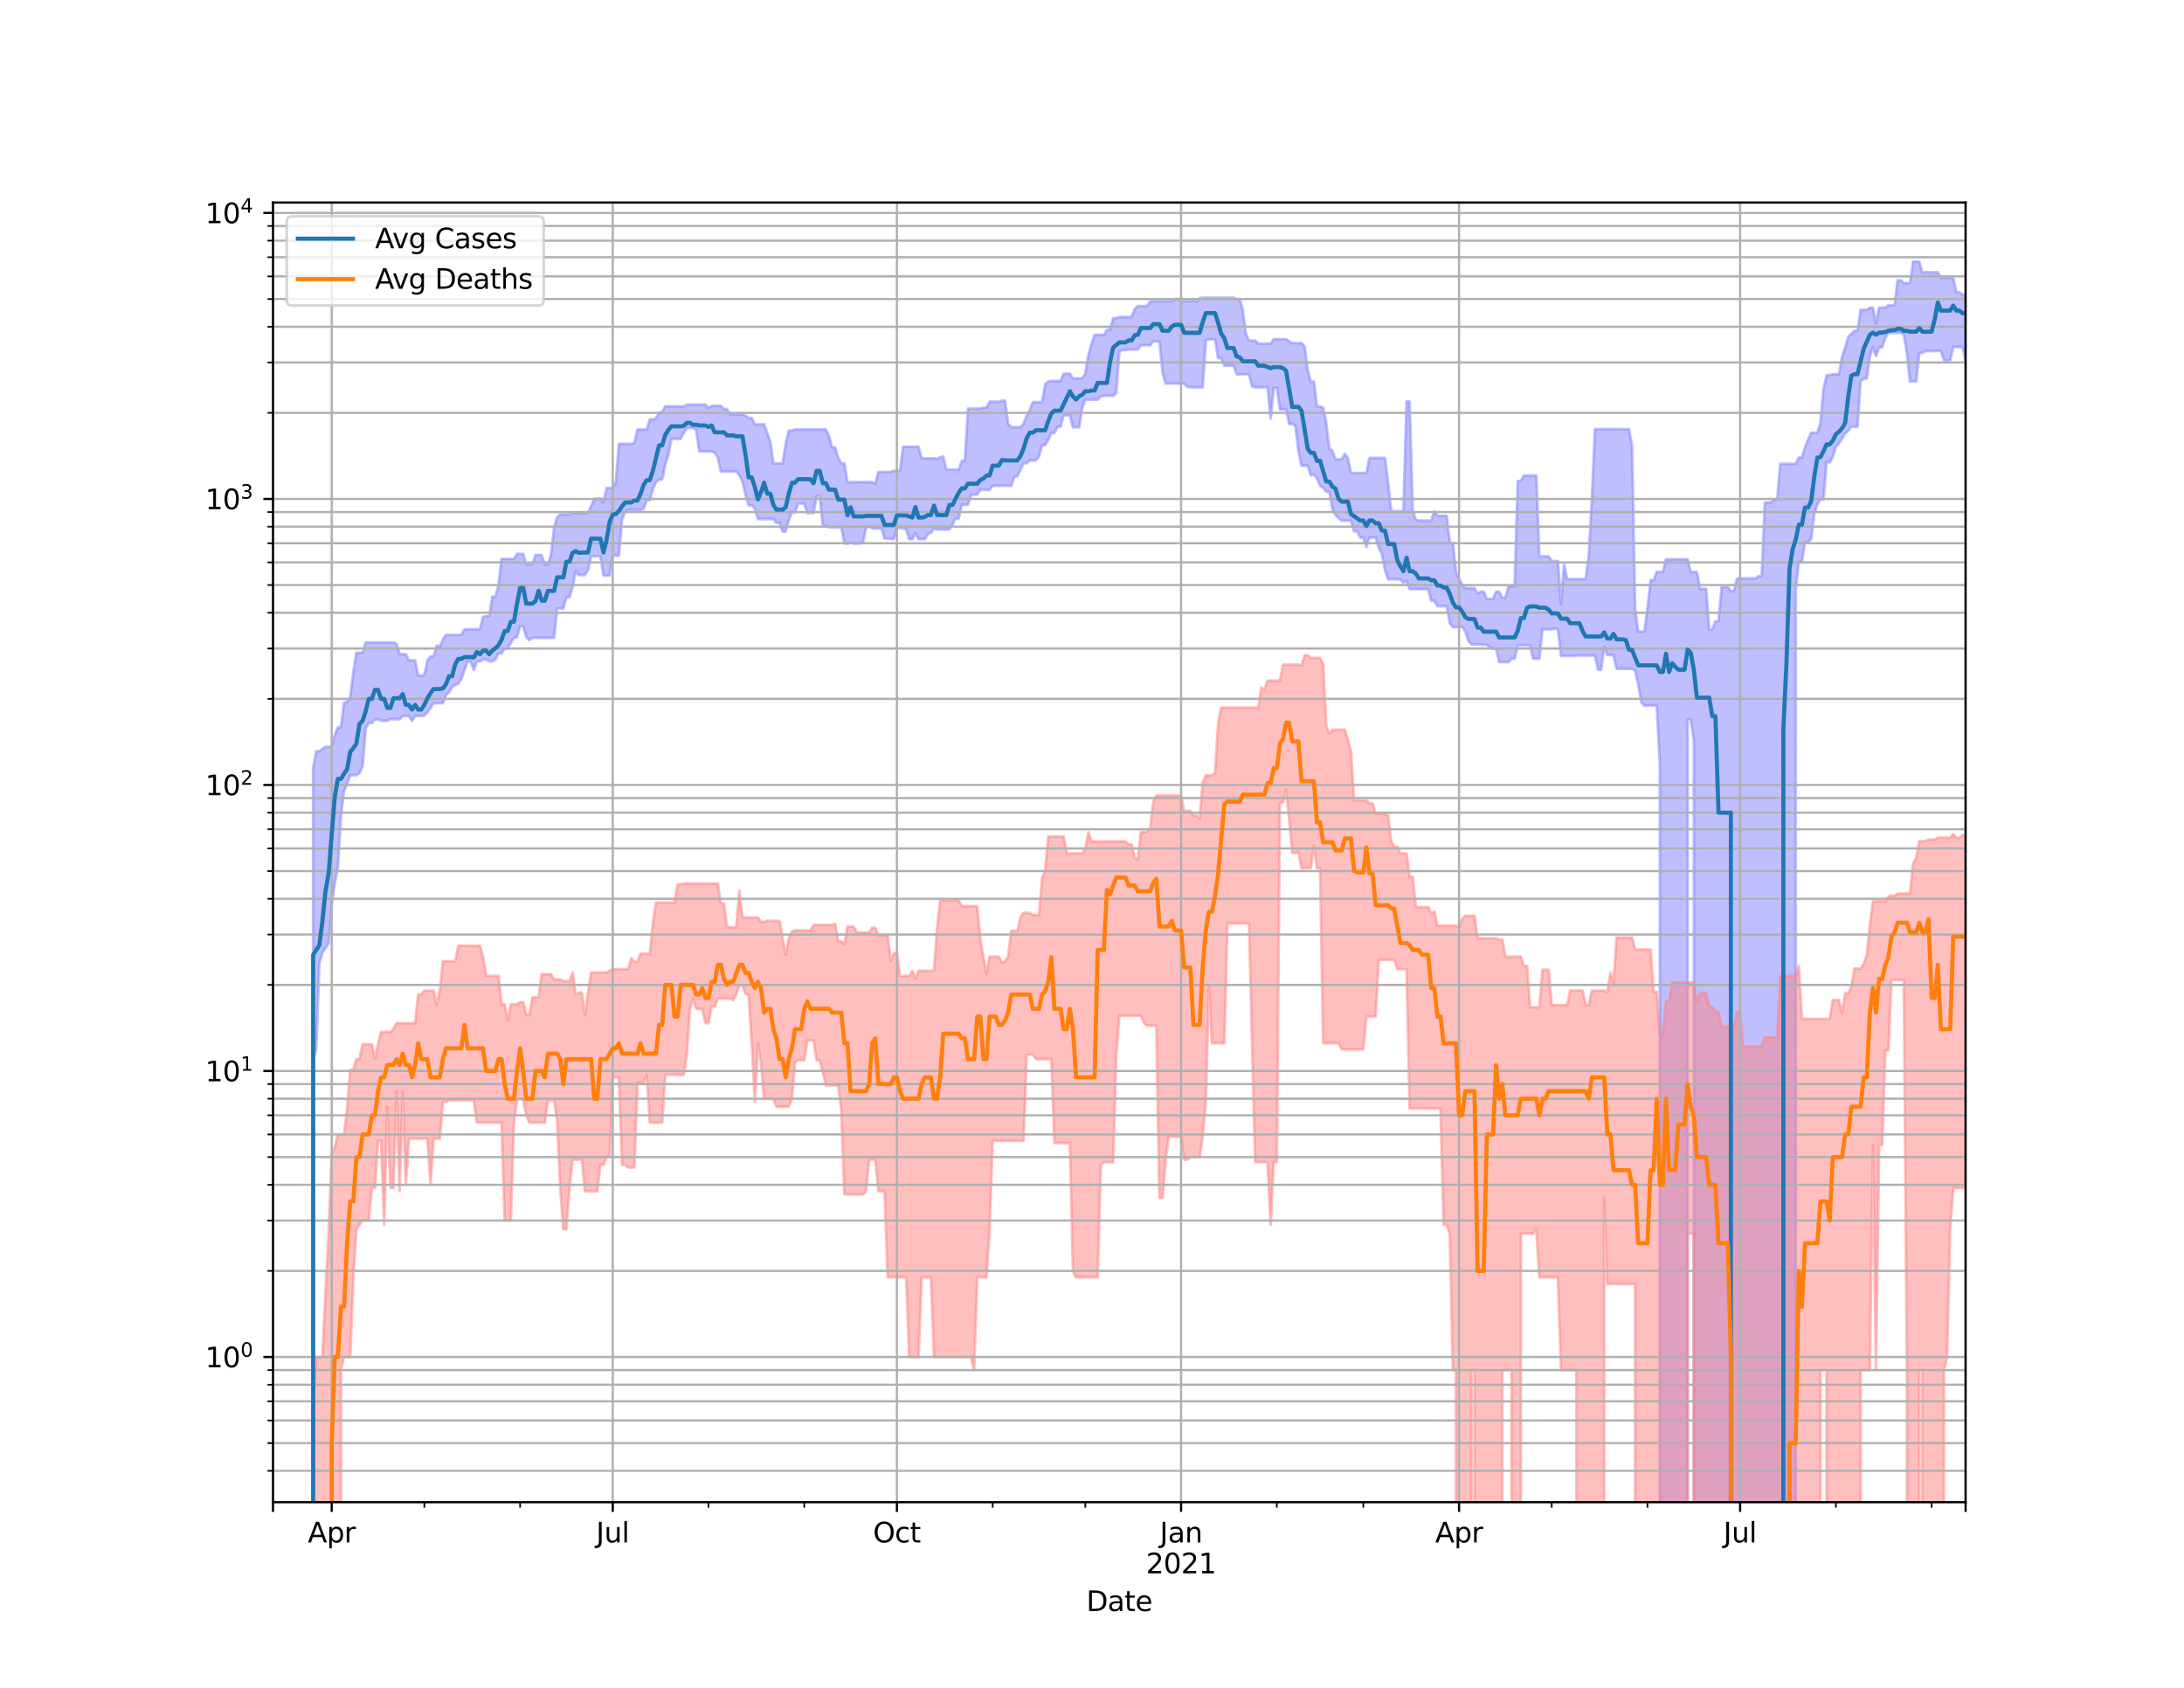 <?xml version="1.0" encoding="utf-8" standalone="no"?>
<!DOCTYPE svg PUBLIC "-//W3C//DTD SVG 1.1//EN"
  "http://www.w3.org/Graphics/SVG/1.1/DTD/svg11.dtd">
<svg height="612pt" version="1.1" viewBox="0 0 792 612" width="792pt" xmlns="http://www.w3.org/2000/svg" xmlns:xlink="http://www.w3.org/1999/xlink">
 <defs>
  <style type="text/css">*{stroke-linecap:butt;stroke-linejoin:round;}</style>
 </defs>
 <g id="figure_1">
  <g id="patch_1">
   <path d="M 0 612 
L 792 612 
L 792 0 
L 0 0 
z
" style="fill:#ffffff;"/>
  </g>
  <g id="axes_1">
   <g id="patch_2">
    <path d="M 99 544.68 
L 712.8 544.68 
L 712.8 73.44 
L 99 73.44 
z
" style="fill:#ffffff;"/>
   </g>
   <g id="PolyCollection_1">
    <path clip-path="url(#p68e2955192)" d="M 99 104200.524 
L 99 104200.524 
L 100.12 104200.524 
L 101.24 104200.524 
L 102.36 104200.524 
L 103.48 104200.524 
L 104.6 104200.524 
L 105.72 104200.524 
L 106.841 104200.524 
L 107.961 104200.524 
L 109.081 104200.524 
L 110.201 104200.524 
L 111.321 104200.524 
L 112.441 104200.524 
L 113.561 278.486 
L 114.681 272.427 
L 115.801 272.427 
L 116.921 271.509 
L 118.041 270.808 
L 119.161 270.808 
L 120.281 270.808 
L 121.401 266.482 
L 122.522 263.737 
L 123.642 263.737 
L 124.762 254.73 
L 125.882 254.522 
L 127.002 252.689 
L 128.122 243.734 
L 129.242 236.638 
L 130.362 236.638 
L 131.482 236.638 
L 132.602 232.945 
L 133.722 232.945 
L 134.842 232.945 
L 135.962 232.945 
L 137.082 232.945 
L 138.203 232.945 
L 139.323 232.945 
L 140.443 232.945 
L 141.563 232.945 
L 142.683 232.945 
L 143.803 233.506 
L 144.923 237.216 
L 146.043 237.216 
L 147.163 237.216 
L 148.283 239.423 
L 149.403 239.423 
L 150.523 239.423 
L 151.643 245.024 
L 152.764 245.024 
L 153.884 244.8 
L 155.004 239.423 
L 156.124 238.057 
L 157.244 238.057 
L 158.364 234.133 
L 159.484 234.398 
L 160.604 231.871 
L 161.724 230.199 
L 162.844 230.199 
L 163.964 230.199 
L 165.084 230.199 
L 166.204 230.199 
L 167.324 230.199 
L 168.445 228.173 
L 169.565 228.173 
L 170.685 228.173 
L 171.805 228.173 
L 172.925 228.173 
L 174.045 228.173 
L 175.165 223.65 
L 176.285 223.406 
L 177.405 223.406 
L 178.525 216.323 
L 179.645 216.323 
L 180.765 212.198 
L 181.885 202.65 
L 183.005 202.65 
L 184.126 202.65 
L 185.246 202.65 
L 186.366 202.65 
L 187.486 200.826 
L 188.606 200.826 
L 189.726 200.826 
L 190.846 204.703 
L 191.966 204.703 
L 193.086 204.703 
L 194.206 201.221 
L 195.326 201.221 
L 196.446 201.221 
L 197.566 204.703 
L 198.686 204.703 
L 199.807 201.221 
L 200.927 191.191 
L 202.047 187.588 
L 203.167 186.509 
L 204.287 186.509 
L 205.407 186.509 
L 206.527 186.509 
L 207.647 186.007 
L 208.767 186.007 
L 209.887 186.007 
L 211.007 186.007 
L 212.127 186.007 
L 213.247 186.007 
L 214.368 183.458 
L 215.488 180.92 
L 216.608 180.785 
L 217.728 180.785 
L 218.848 182.102 
L 219.968 176.931 
L 221.088 176.931 
L 222.208 176.931 
L 223.328 174.742 
L 224.448 160.93 
L 225.568 160.93 
L 226.688 160.93 
L 227.808 160.93 
L 228.928 160.93 
L 230.049 160.688 
L 231.169 155.762 
L 232.289 155.762 
L 233.409 155.762 
L 234.529 155.762 
L 235.649 152.082 
L 236.769 152.082 
L 237.889 151.671 
L 239.009 149.649 
L 240.129 149.346 
L 241.249 147.361 
L 242.369 147.361 
L 243.489 147.361 
L 244.609 147.361 
L 245.73 147.361 
L 246.85 147.361 
L 247.97 147.361 
L 249.09 146.699 
L 250.21 146.699 
L 251.33 146.699 
L 252.45 146.699 
L 253.57 146.699 
L 254.69 146.699 
L 255.81 146.699 
L 256.93 147.897 
L 258.05 147.156 
L 259.17 147.156 
L 260.291 147.156 
L 261.411 147.156 
L 262.531 148.354 
L 263.651 148.354 
L 264.771 150.278 
L 265.891 150.278 
L 267.011 150.278 
L 268.131 150.278 
L 269.251 150.278 
L 270.371 150.742 
L 271.491 151.577 
L 272.611 151.577 
L 273.731 153.867 
L 274.851 153.867 
L 275.972 153.867 
L 277.092 153.867 
L 278.212 156.96 
L 279.332 160.105 
L 280.452 168.03 
L 281.572 168.03 
L 282.692 168.03 
L 283.812 168.03 
L 284.932 160.826 
L 286.052 156.142 
L 287.172 156.142 
L 288.292 155.723 
L 289.412 155.723 
L 290.532 155.723 
L 291.653 155.723 
L 292.773 155.723 
L 293.893 155.723 
L 295.013 155.723 
L 296.133 155.723 
L 297.253 155.723 
L 298.373 155.723 
L 299.493 155.723 
L 300.613 158.083 
L 301.733 162.247 
L 302.853 162.247 
L 303.973 166.057 
L 305.093 168.023 
L 306.214 168.023 
L 307.334 174.817 
L 308.454 174.817 
L 309.574 174.817 
L 310.694 174.817 
L 311.814 174.817 
L 312.934 174.817 
L 314.054 174.817 
L 315.174 174.817 
L 316.294 174.817 
L 317.414 175.438 
L 318.534 171.103 
L 319.654 171.103 
L 320.774 171.136 
L 321.895 171.136 
L 323.015 171.136 
L 324.135 170.692 
L 325.255 170.692 
L 326.375 170.692 
L 327.495 162.012 
L 328.615 162.012 
L 329.735 162.012 
L 330.855 162.012 
L 331.975 162.012 
L 333.095 162.012 
L 334.215 166.177 
L 335.335 166.177 
L 336.455 166.177 
L 337.576 166.177 
L 338.696 166.177 
L 339.816 166.471 
L 340.936 165.809 
L 342.056 165.549 
L 343.176 170.32 
L 344.296 170.32 
L 345.416 170.32 
L 346.536 170.32 
L 347.656 170.32 
L 348.776 167.086 
L 349.896 167.086 
L 351.016 148.168 
L 352.136 148.168 
L 353.257 148.168 
L 354.377 148.168 
L 355.497 148.168 
L 356.617 147.823 
L 357.737 147.823 
L 358.857 145.635 
L 359.977 145.635 
L 361.097 145.635 
L 362.217 145.635 
L 363.337 145.272 
L 364.457 145.272 
L 365.577 153.689 
L 366.697 154.876 
L 367.818 154.876 
L 368.938 154.876 
L 370.058 154.876 
L 371.178 153.689 
L 372.298 150.735 
L 373.418 148.606 
L 374.538 145.831 
L 375.658 145.831 
L 376.778 145.831 
L 377.898 145.831 
L 379.018 139.387 
L 380.138 138.335 
L 381.258 138.131 
L 382.378 138.131 
L 383.499 138.131 
L 384.619 138.131 
L 385.739 135.502 
L 386.859 135.502 
L 387.979 135.497 
L 389.099 137.213 
L 390.219 137.213 
L 391.339 137.213 
L 392.459 137.213 
L 393.579 135.497 
L 394.699 128.545 
L 395.819 124.691 
L 396.939 121.416 
L 398.059 121.416 
L 399.18 121.416 
L 400.3 121.416 
L 401.42 119.598 
L 402.54 119.598 
L 403.66 115.391 
L 404.78 115.391 
L 405.9 114.958 
L 407.02 114.958 
L 408.14 114.958 
L 409.26 114.958 
L 410.38 114.83 
L 411.5 112.013 
L 412.62 110.993 
L 413.741 110.993 
L 414.861 110.993 
L 415.981 110.993 
L 417.101 109.283 
L 418.221 109.219 
L 419.341 109.219 
L 420.461 109.219 
L 421.581 109.219 
L 422.701 109.219 
L 423.821 109.219 
L 424.941 109.219 
L 426.061 108.382 
L 427.181 108.382 
L 428.301 109.219 
L 429.422 109.219 
L 430.542 109.219 
L 431.662 109.219 
L 432.782 108.983 
L 433.902 109.442 
L 435.022 108.094 
L 436.142 107.945 
L 437.262 107.945 
L 438.382 107.945 
L 439.502 107.945 
L 440.622 107.945 
L 441.742 107.945 
L 442.862 107.945 
L 443.982 107.945 
L 445.103 107.945 
L 446.223 107.945 
L 447.343 107.945 
L 448.463 108.506 
L 449.583 108.506 
L 450.703 112.59 
L 451.823 121.144 
L 452.943 123.512 
L 454.063 123.512 
L 455.183 123.512 
L 456.303 124.591 
L 457.423 124.591 
L 458.543 124.591 
L 459.664 124.591 
L 460.784 124.591 
L 461.904 122.986 
L 463.024 122.986 
L 464.144 122.986 
L 465.264 122.986 
L 466.384 122.986 
L 467.504 123.724 
L 468.624 124.405 
L 469.744 124.405 
L 470.864 124.405 
L 471.984 124.405 
L 473.104 125.69 
L 474.224 134.161 
L 475.345 138.361 
L 476.465 138.361 
L 477.585 147.37 
L 478.705 147.37 
L 479.825 147.925 
L 480.945 153.322 
L 482.065 162.626 
L 483.185 163.489 
L 484.305 166.536 
L 485.425 166.536 
L 486.545 166.536 
L 487.665 164.573 
L 488.785 166.044 
L 489.905 171.507 
L 491.026 171.507 
L 492.146 171.507 
L 493.266 171.507 
L 494.386 171.507 
L 495.506 171.507 
L 496.626 166.044 
L 497.746 166.044 
L 498.866 166.044 
L 499.986 166.044 
L 501.106 166.044 
L 502.226 166.044 
L 503.346 174.64 
L 504.466 185.044 
L 505.586 185.416 
L 506.707 185.416 
L 507.827 185.416 
L 508.947 185.416 
L 510.067 145.614 
L 511.187 145.614 
L 512.307 185.416 
L 513.427 188.299 
L 514.547 188.763 
L 515.667 188.763 
L 516.787 188.763 
L 517.907 188.763 
L 519.027 188.763 
L 520.147 185.416 
L 521.268 187.027 
L 522.388 187.027 
L 523.508 187.027 
L 524.628 187.027 
L 525.748 196.794 
L 526.868 196.794 
L 527.988 207.054 
L 529.108 210.014 
L 530.228 211.847 
L 531.348 213.247 
L 532.468 213.247 
L 533.588 213.247 
L 534.708 213.247 
L 535.828 215.191 
L 536.949 214.559 
L 538.069 214.559 
L 539.189 217.161 
L 540.309 217.161 
L 541.429 217.161 
L 542.549 214.559 
L 543.669 214.559 
L 544.789 216.77 
L 545.909 216.74 
L 547.029 212.605 
L 548.149 212.605 
L 549.269 212.605 
L 550.389 174.433 
L 551.509 174.433 
L 552.63 172.441 
L 553.75 172.441 
L 554.87 172.441 
L 555.99 172.441 
L 557.11 172.441 
L 558.23 201.74 
L 559.35 201.74 
L 560.47 201.74 
L 561.59 201.74 
L 562.71 203.445 
L 563.83 203.445 
L 564.95 203.445 
L 566.07 218.991 
L 567.191 204.497 
L 568.311 209.98 
L 569.431 209.98 
L 570.551 209.98 
L 571.671 209.98 
L 572.791 209.98 
L 573.911 209.98 
L 575.031 209.98 
L 576.151 201.518 
L 577.271 180.942 
L 578.391 155.597 
L 579.511 155.597 
L 580.631 155.597 
L 581.751 155.597 
L 582.872 155.597 
L 583.992 155.597 
L 585.112 155.597 
L 586.232 155.597 
L 587.352 155.597 
L 588.472 155.597 
L 589.592 155.597 
L 590.712 155.597 
L 591.832 161.348 
L 592.952 220.646 
L 594.072 228.991 
L 595.192 228.991 
L 596.312 228.991 
L 597.432 220.646 
L 598.553 210.368 
L 599.673 210.368 
L 600.793 207.369 
L 601.913 207.369 
L 603.033 207.369 
L 604.153 202.803 
L 605.273 202.803 
L 606.393 202.803 
L 607.513 202.803 
L 608.633 202.803 
L 609.753 202.803 
L 610.873 202.803 
L 611.993 202.803 
L 613.114 207.369 
L 614.234 207.442 
L 615.354 207.442 
L 616.474 213.488 
L 617.594 213.488 
L 618.714 213.488 
L 619.834 228.276 
L 620.954 228.276 
L 622.074 225.272 
L 623.194 225.272 
L 624.314 212.834 
L 625.434 212.834 
L 626.554 212.834 
L 627.674 214.331 
L 628.795 214.331 
L 629.915 209.723 
L 631.035 209.723 
L 632.155 209.723 
L 633.275 209.723 
L 634.395 209.723 
L 635.515 209.723 
L 636.635 209.723 
L 637.755 208.869 
L 638.875 208.869 
L 639.995 182.213 
L 641.115 182.185 
L 642.235 182.185 
L 643.355 181.141 
L 644.476 181.141 
L 645.596 168.186 
L 646.716 168.186 
L 647.836 168.186 
L 648.956 168.186 
L 650.076 168.186 
L 651.196 168.186 
L 652.316 165.893 
L 653.436 165.893 
L 654.556 162.166 
L 655.676 159.396 
L 656.796 156.944 
L 657.916 156.944 
L 659.036 156.944 
L 660.157 153.415 
L 661.277 140.863 
L 662.397 136.041 
L 663.517 136.041 
L 664.637 135.701 
L 665.757 135.701 
L 666.877 135.701 
L 667.997 129.467 
L 669.117 126.177 
L 670.237 122.09 
L 671.357 121.055 
L 672.477 119.979 
L 673.597 119.979 
L 674.718 112.366 
L 675.838 112.366 
L 676.958 112.366 
L 678.078 111.559 
L 679.198 111.559 
L 680.318 117.225 
L 681.438 111.559 
L 682.558 111.559 
L 683.678 111.559 
L 684.798 110.704 
L 685.918 110.704 
L 687.038 110.704 
L 688.158 101.663 
L 689.278 101.663 
L 690.399 102.631 
L 691.519 102.631 
L 692.639 102.631 
L 693.759 94.86 
L 694.879 94.86 
L 695.999 94.86 
L 697.119 98.708 
L 698.239 98.708 
L 699.359 98.708 
L 700.479 98.708 
L 701.599 98.708 
L 702.719 98.708 
L 703.839 100.769 
L 704.959 100.769 
L 706.08 100.769 
L 707.2 100.769 
L 708.32 100.769 
L 709.44 105.97 
L 710.56 105.97 
L 711.68 106.811 
L 712.8 106.811 
L 712.8 130.704 
L 712.8 130.704 
L 711.68 125.837 
L 710.56 125.837 
L 709.44 125.837 
L 708.32 125.837 
L 707.2 130.704 
L 706.08 130.704 
L 704.959 130.704 
L 703.839 127.268 
L 702.719 127.268 
L 701.599 127.268 
L 700.479 127.268 
L 699.359 127.268 
L 698.239 127.268 
L 697.119 127.935 
L 695.999 127.935 
L 694.879 138.3 
L 693.759 138.3 
L 692.639 138.3 
L 691.519 127.935 
L 690.399 121.376 
L 689.278 120.628 
L 688.158 120.628 
L 687.038 120.628 
L 685.918 120.763 
L 684.798 120.763 
L 683.678 122.522 
L 682.558 125.932 
L 681.438 125.932 
L 680.318 129.149 
L 679.198 125.932 
L 678.078 129.149 
L 676.958 137.246 
L 675.838 137.307 
L 674.718 138.225 
L 673.597 154.725 
L 672.477 154.725 
L 671.357 154.725 
L 670.237 156.223 
L 669.117 157.249 
L 667.997 159.034 
L 666.877 160.774 
L 665.757 161.977 
L 664.637 165.703 
L 663.517 167.666 
L 662.397 167.338 
L 661.277 181.114 
L 660.157 181.114 
L 659.036 182.82 
L 657.916 186.504 
L 656.796 195.499 
L 655.676 196.519 
L 654.556 196.519 
L 653.436 203.743 
L 652.316 203.743 
L 651.196 213.917 
L 650.076 104200.524 
L 648.956 104200.524 
L 647.836 104200.524 
L 646.716 104200.524 
L 645.596 104200.524 
L 644.476 104200.524 
L 643.355 104200.524 
L 642.235 104200.524 
L 641.115 104200.524 
L 639.995 104200.524 
L 638.875 104200.524 
L 637.755 104200.524 
L 636.635 104200.524 
L 635.515 104200.524 
L 634.395 104200.524 
L 633.275 104200.524 
L 632.155 104200.524 
L 631.035 104200.524 
L 629.915 104200.524 
L 628.795 104200.524 
L 627.674 104200.524 
L 626.554 104200.524 
L 625.434 104200.524 
L 624.314 104200.524 
L 623.194 104200.524 
L 622.074 104200.524 
L 620.954 104200.524 
L 619.834 104200.524 
L 618.714 104200.524 
L 617.594 104200.524 
L 616.474 104200.524 
L 615.354 104200.524 
L 614.234 268.2 
L 613.114 260.937 
L 611.993 260.937 
L 610.873 104200.524 
L 609.753 104200.524 
L 608.633 104200.524 
L 607.513 104200.524 
L 606.393 104200.524 
L 605.273 104200.524 
L 604.153 104200.524 
L 603.033 104200.524 
L 601.913 276.865 
L 600.793 255.809 
L 599.673 255.809 
L 598.553 255.809 
L 597.432 255.809 
L 596.312 255.809 
L 595.192 254.591 
L 594.072 248.139 
L 592.952 243.102 
L 591.832 242.48 
L 590.712 242.48 
L 589.592 242.48 
L 588.472 242.48 
L 587.352 242.48 
L 586.232 242.48 
L 585.112 237.516 
L 583.992 237.516 
L 582.872 237.516 
L 581.751 234.486 
L 580.631 242.817 
L 579.511 242.817 
L 578.391 237.674 
L 577.271 237.674 
L 576.151 237.674 
L 575.031 237.674 
L 573.911 237.674 
L 572.791 237.674 
L 571.671 237.674 
L 570.551 237.849 
L 569.431 237.849 
L 568.311 237.849 
L 567.191 237.849 
L 566.07 237.849 
L 564.95 227.955 
L 563.83 227.955 
L 562.71 228.186 
L 561.59 228.186 
L 560.47 228.186 
L 559.35 228.186 
L 558.23 238.849 
L 557.11 238.849 
L 555.99 238.849 
L 554.87 234.015 
L 553.75 234.015 
L 552.63 234.015 
L 551.509 234.015 
L 550.389 234.015 
L 549.269 238.849 
L 548.149 238.849 
L 547.029 240.071 
L 545.909 240.071 
L 544.789 240.071 
L 543.669 240.071 
L 542.549 235.217 
L 541.429 235.217 
L 540.309 234.739 
L 539.189 233.811 
L 538.069 233.811 
L 536.949 233.68 
L 535.828 233.68 
L 534.708 233.68 
L 533.588 233.68 
L 532.468 232.376 
L 531.348 228.717 
L 530.228 227.333 
L 529.108 227.333 
L 527.988 227.333 
L 526.868 227.333 
L 525.748 225.989 
L 524.628 219.816 
L 523.508 219.816 
L 522.388 219.816 
L 521.268 219.816 
L 520.147 217.841 
L 519.027 217.841 
L 517.907 213.599 
L 516.787 213.599 
L 515.667 213.599 
L 514.547 213.599 
L 513.427 213.599 
L 512.307 213.599 
L 511.187 213.599 
L 510.067 210.681 
L 508.947 211.234 
L 507.827 210.083 
L 506.707 210.083 
L 505.586 210.023 
L 504.466 210.023 
L 503.346 210.023 
L 502.226 206.67 
L 501.106 200.756 
L 499.986 198.651 
L 498.866 194.917 
L 497.746 194.917 
L 496.626 194.917 
L 495.506 198.365 
L 494.386 194.905 
L 493.266 194.905 
L 492.146 192.658 
L 491.026 192.658 
L 489.905 188.784 
L 488.785 188.784 
L 487.665 188.784 
L 486.545 188.784 
L 485.425 187.918 
L 484.305 186.704 
L 483.185 184.632 
L 482.065 178.291 
L 480.945 178.291 
L 479.825 176.836 
L 478.705 176.195 
L 477.585 173.411 
L 476.465 172.04 
L 475.345 172.326 
L 474.224 168.812 
L 473.104 168.812 
L 471.984 168.812 
L 470.864 163.609 
L 469.744 154.324 
L 468.624 153.748 
L 467.504 153.748 
L 466.384 148.494 
L 465.264 148.494 
L 464.144 148.494 
L 463.024 140.603 
L 461.904 140.603 
L 460.784 151.789 
L 459.664 140.46 
L 458.543 140.46 
L 457.423 140.46 
L 456.303 140.46 
L 455.183 140.46 
L 454.063 140.125 
L 452.943 135.739 
L 451.823 135.739 
L 450.703 135.739 
L 449.583 135.739 
L 448.463 135.739 
L 447.343 132.566 
L 446.223 132.566 
L 445.103 132.566 
L 443.982 132.566 
L 442.862 129.851 
L 441.742 129.851 
L 440.622 123.036 
L 439.502 123.036 
L 438.382 123.036 
L 437.262 123.379 
L 436.142 140.458 
L 435.022 140.458 
L 433.902 140.458 
L 432.782 140.458 
L 431.662 140.458 
L 430.542 140.255 
L 429.422 139.087 
L 428.301 139.087 
L 427.181 139.087 
L 426.061 139.087 
L 424.941 139.087 
L 423.821 139.087 
L 422.701 139.087 
L 421.581 135.095 
L 420.461 123.96 
L 419.341 123.811 
L 418.221 123.811 
L 417.101 125.154 
L 415.981 125.154 
L 414.861 125.154 
L 413.741 125.154 
L 412.62 126.733 
L 411.5 126.733 
L 410.38 126.733 
L 409.26 126.733 
L 408.14 126.904 
L 407.02 126.904 
L 405.9 127.503 
L 404.78 142.503 
L 403.66 143.513 
L 402.54 143.513 
L 401.42 143.513 
L 400.3 143.513 
L 399.18 143.739 
L 398.059 144.908 
L 396.939 144.908 
L 395.819 144.908 
L 394.699 144.908 
L 393.579 144.908 
L 392.459 147.78 
L 391.339 154.95 
L 390.219 154.95 
L 389.099 154.95 
L 387.979 150.585 
L 386.859 150.585 
L 385.739 150.585 
L 384.619 154.712 
L 383.499 154.712 
L 382.378 157 
L 381.258 157 
L 380.138 159.466 
L 379.018 161.427 
L 377.898 161.427 
L 376.778 165.533 
L 375.658 166.954 
L 374.538 166.954 
L 373.418 166.954 
L 372.298 167.976 
L 371.178 167.976 
L 370.058 170.413 
L 368.938 172.647 
L 367.818 172.854 
L 366.697 176.158 
L 365.577 176.158 
L 364.457 176.158 
L 363.337 176.158 
L 362.217 176.158 
L 361.097 176.158 
L 359.977 176.158 
L 358.857 177.641 
L 357.737 177.641 
L 356.617 177.641 
L 355.497 177.641 
L 354.377 179.348 
L 353.257 179.348 
L 352.136 179.361 
L 351.016 183.06 
L 349.896 183.06 
L 348.776 183.06 
L 347.656 187.987 
L 346.536 187.987 
L 345.416 190.251 
L 344.296 191.991 
L 343.176 191.991 
L 342.056 191.991 
L 340.936 191.991 
L 339.816 191.991 
L 338.696 191.732 
L 337.576 193.217 
L 336.455 193.645 
L 335.335 195.511 
L 334.215 195.511 
L 333.095 195.511 
L 331.975 193.24 
L 330.855 195.511 
L 329.735 195.511 
L 328.615 191.927 
L 327.495 191.464 
L 326.375 191.464 
L 325.255 191.464 
L 324.135 195.461 
L 323.015 195.461 
L 321.895 195.269 
L 320.774 195.25 
L 319.654 191.612 
L 318.534 191.612 
L 317.414 191.612 
L 316.294 191.612 
L 315.174 190.775 
L 314.054 191.612 
L 312.934 196.742 
L 311.814 197.115 
L 310.694 197.115 
L 309.574 197.115 
L 308.454 196.742 
L 307.334 197.186 
L 306.214 197.012 
L 305.093 191.203 
L 303.973 191.203 
L 302.853 191.203 
L 301.733 191.203 
L 300.613 191.203 
L 299.493 190.596 
L 298.373 190.596 
L 297.253 179.86 
L 296.133 179.86 
L 295.013 186.048 
L 293.893 186.048 
L 292.773 186.048 
L 291.653 182.571 
L 290.532 182.571 
L 289.412 182.571 
L 288.292 185.896 
L 287.172 185.896 
L 286.052 188.613 
L 284.932 192.74 
L 283.812 192.74 
L 282.692 189.58 
L 281.572 189.58 
L 280.452 188.193 
L 279.332 188.193 
L 278.212 188.193 
L 277.092 188.193 
L 275.972 188.193 
L 274.851 188.193 
L 273.731 184.339 
L 272.611 183.211 
L 271.491 183.211 
L 270.371 179.492 
L 269.251 174.659 
L 268.131 172.278 
L 267.011 170.951 
L 265.891 170.951 
L 264.771 170.951 
L 263.651 170.951 
L 262.531 170.951 
L 261.411 170.951 
L 260.291 165.777 
L 259.17 164.146 
L 258.05 163.692 
L 256.93 163.692 
L 255.81 163.692 
L 254.69 163.692 
L 253.57 163.692 
L 252.45 155.813 
L 251.33 155.191 
L 250.21 155.191 
L 249.09 155.191 
L 247.97 156.936 
L 246.85 159.112 
L 245.73 159.112 
L 244.609 159.112 
L 243.489 159.189 
L 242.369 164.853 
L 241.249 168.469 
L 240.129 173.905 
L 239.009 173.905 
L 237.889 174.887 
L 236.769 177.382 
L 235.649 181.377 
L 234.529 181.377 
L 233.409 184.466 
L 232.289 184.867 
L 231.169 184.867 
L 230.049 184.867 
L 228.928 184.867 
L 227.808 184.901 
L 226.688 185.811 
L 225.568 188.378 
L 224.448 201.483 
L 223.328 201.483 
L 222.208 201.483 
L 221.088 208.71 
L 219.968 208.71 
L 218.848 208.71 
L 217.728 201.675 
L 216.608 201.675 
L 215.488 201.675 
L 214.368 201.675 
L 213.247 206.63 
L 212.127 208.502 
L 211.007 208.502 
L 209.887 208.502 
L 208.767 207.03 
L 207.647 212.77 
L 206.527 216.501 
L 205.407 216.501 
L 204.287 220.636 
L 203.167 220.636 
L 202.047 220.636 
L 200.927 231.302 
L 199.807 231.302 
L 198.686 231.302 
L 197.566 231.302 
L 196.446 231.302 
L 195.326 231.302 
L 194.206 231.302 
L 193.086 231.302 
L 191.966 232.123 
L 190.846 231 
L 189.726 227.093 
L 188.606 227.093 
L 187.486 231 
L 186.366 231.302 
L 185.246 233.145 
L 184.126 235.157 
L 183.005 235.157 
L 181.885 236.95 
L 180.765 236.95 
L 179.645 239.11 
L 178.525 239.821 
L 177.405 239.821 
L 176.285 239.11 
L 175.165 239.11 
L 174.045 239.854 
L 172.925 239.854 
L 171.805 242.959 
L 170.685 239.854 
L 169.565 239.854 
L 168.445 242.959 
L 167.324 246.141 
L 166.204 247.939 
L 165.084 248.36 
L 163.964 249.112 
L 162.844 251.057 
L 161.724 252.095 
L 160.604 254.939 
L 159.484 254.939 
L 158.364 254.939 
L 157.244 254.939 
L 156.124 256.721 
L 155.004 258.275 
L 153.884 259.419 
L 152.764 259.599 
L 151.643 259.599 
L 150.523 259.599 
L 149.403 261.391 
L 148.283 259.599 
L 147.163 259.599 
L 146.043 259.599 
L 144.923 260.777 
L 143.803 260.777 
L 142.683 260.777 
L 141.563 260.777 
L 140.443 261.338 
L 139.323 261.338 
L 138.203 261.338 
L 137.082 260.857 
L 135.962 260.857 
L 134.842 262.151 
L 133.722 262.151 
L 132.602 264.164 
L 131.482 277.822 
L 130.362 280.372 
L 129.242 281.074 
L 128.122 281.074 
L 127.002 281.074 
L 125.882 284.354 
L 124.762 286.745 
L 123.642 295.757 
L 122.522 314.599 
L 121.401 320.289 
L 120.281 328.322 
L 119.161 342.119 
L 118.041 343.763 
L 116.921 345.469 
L 115.801 349.468 
L 114.681 380.497 
L 113.561 384.451 
L 112.441 104200.524 
L 111.321 104200.524 
L 110.201 104200.524 
L 109.081 104200.524 
L 107.961 104200.524 
L 106.841 104200.524 
L 105.72 104200.524 
L 104.6 104200.524 
L 103.48 104200.524 
L 102.36 104200.524 
L 101.24 104200.524 
L 100.12 104200.524 
L 99 104200.524 
z
" style="fill:#8080ff;fill-opacity:0.5;stroke:#8080ff;stroke-opacity:0.5;"/>
   </g>
   <g id="PolyCollection_2">
    <path clip-path="url(#p68e2955192)" d="M 99 104200.524 
L 99 104200.524 
L 100.12 104200.524 
L 101.24 104200.524 
L 102.36 104200.524 
L 103.48 104200.524 
L 104.6 104200.524 
L 105.72 104200.524 
L 106.841 104200.524 
L 107.961 104200.524 
L 109.081 104200.524 
L 110.201 104200.524 
L 111.321 104200.524 
L 112.441 104200.524 
L 113.561 508.105 
L 114.681 492.041 
L 115.801 492.041 
L 116.921 492.041 
L 118.041 468.141 
L 119.161 447.305 
L 120.281 418.66 
L 121.401 416.085 
L 122.522 411.34 
L 123.642 411.34 
L 124.762 411.34 
L 125.882 401.894 
L 127.002 387.884 
L 128.122 387.884 
L 129.242 384.039 
L 130.362 384.039 
L 131.482 378.644 
L 132.602 378.644 
L 133.722 378.644 
L 134.842 378.644 
L 135.962 384.039 
L 137.082 378.644 
L 138.203 374.153 
L 139.323 374.153 
L 140.443 374.153 
L 141.563 374.153 
L 142.683 373.177 
L 143.803 370.98 
L 144.923 370.98 
L 146.043 370.98 
L 147.163 370.98 
L 148.283 370.98 
L 149.403 370.98 
L 150.523 370.98 
L 151.643 360.624 
L 152.764 360.624 
L 153.884 359.187 
L 155.004 359.187 
L 156.124 359.187 
L 157.244 359.187 
L 158.364 364.433 
L 159.484 359.187 
L 160.604 348.527 
L 161.724 348.527 
L 162.844 348.527 
L 163.964 348.527 
L 165.084 348.527 
L 166.204 342.934 
L 167.324 342.934 
L 168.445 342.934 
L 169.565 342.934 
L 170.685 342.934 
L 171.805 342.934 
L 172.925 342.934 
L 174.045 342.934 
L 175.165 346.883 
L 176.285 353.855 
L 177.405 353.855 
L 178.525 353.855 
L 179.645 353.855 
L 180.765 353.855 
L 181.885 364.168 
L 183.005 364.168 
L 184.126 370.07 
L 185.246 364.168 
L 186.366 364.168 
L 187.486 364.168 
L 188.606 363.385 
L 189.726 363.385 
L 190.846 368.016 
L 191.966 368.016 
L 193.086 361.609 
L 194.206 361.609 
L 195.326 361.609 
L 196.446 353.231 
L 197.566 353.231 
L 198.686 353.231 
L 199.807 353.231 
L 200.927 355.13 
L 202.047 355.13 
L 203.167 355.13 
L 204.287 355.781 
L 205.407 355.781 
L 206.527 355.781 
L 207.647 352.616 
L 208.767 360.624 
L 209.887 359.9 
L 211.007 359.9 
L 212.127 368.016 
L 213.247 359.9 
L 214.368 352.616 
L 215.488 352.616 
L 216.608 352.616 
L 217.728 352.616 
L 218.848 352.616 
L 219.968 352.616 
L 221.088 352.008 
L 222.208 351.409 
L 223.328 351.409 
L 224.448 351.409 
L 225.568 351.409 
L 226.688 351.409 
L 227.808 351.409 
L 228.928 347.424 
L 230.049 348.714 
L 231.169 348.714 
L 232.289 345.819 
L 233.409 345.819 
L 234.529 345.819 
L 235.649 345.819 
L 236.769 334.558 
L 237.889 327.265 
L 239.009 327.265 
L 240.129 327.265 
L 241.249 327.265 
L 242.369 327.265 
L 243.489 327.265 
L 244.609 327.265 
L 245.73 320.689 
L 246.85 320.689 
L 247.97 320.389 
L 249.09 320.389 
L 250.21 320.389 
L 251.33 320.389 
L 252.45 320.389 
L 253.57 320.389 
L 254.69 320.389 
L 255.81 320.389 
L 256.93 320.389 
L 258.05 320.389 
L 259.17 320.389 
L 260.291 320.389 
L 261.411 327.498 
L 262.531 327.498 
L 263.651 336.226 
L 264.771 336.226 
L 265.891 336.226 
L 267.011 336.226 
L 268.131 322.846 
L 269.251 332.686 
L 270.371 332.686 
L 271.491 332.686 
L 272.611 332.686 
L 273.731 332.686 
L 274.851 332.686 
L 275.972 334.286 
L 277.092 334.286 
L 278.212 333.881 
L 279.332 333.881 
L 280.452 333.881 
L 281.572 333.881 
L 282.692 333.881 
L 283.812 340.223 
L 284.932 346.17 
L 286.052 340.223 
L 287.172 337.812 
L 288.292 337.374 
L 289.412 337.374 
L 290.532 337.374 
L 291.653 337.374 
L 292.773 337.374 
L 293.893 337.374 
L 295.013 335.384 
L 296.133 335.384 
L 297.253 335.384 
L 298.373 335.384 
L 299.493 335.384 
L 300.613 335.384 
L 301.733 335.384 
L 302.853 334.969 
L 303.973 341.319 
L 305.093 341.319 
L 306.214 342.281 
L 307.334 335.944 
L 308.454 335.944 
L 309.574 335.944 
L 310.694 338.106 
L 311.814 338.106 
L 312.934 338.106 
L 314.054 338.106 
L 315.174 338.106 
L 316.294 336.368 
L 317.414 336.368 
L 318.534 339.152 
L 319.654 339.152 
L 320.774 339.152 
L 321.895 339.152 
L 323.015 348.342 
L 324.135 345.644 
L 325.255 345.644 
L 326.375 353.855 
L 327.495 353.855 
L 328.615 353.855 
L 329.735 353.855 
L 330.855 352.008 
L 331.975 354.915 
L 333.095 352.008 
L 334.215 352.008 
L 335.335 352.008 
L 336.455 352.008 
L 337.576 352.008 
L 338.696 352.008 
L 339.816 336.653 
L 340.936 326.46 
L 342.056 326.46 
L 343.176 326.46 
L 344.296 326.46 
L 345.416 326.46 
L 346.536 326.46 
L 347.656 326.46 
L 348.776 328.561 
L 349.896 328.561 
L 351.016 328.561 
L 352.136 328.561 
L 353.257 328.561 
L 354.377 328.561 
L 355.497 340.689 
L 356.617 346.883 
L 357.737 353.231 
L 358.857 346.883 
L 359.977 346.883 
L 361.097 346.883 
L 362.217 346.883 
L 363.337 349.089 
L 364.457 348.527 
L 365.577 346.883 
L 366.697 337.519 
L 367.818 337.519 
L 368.938 337.519 
L 370.058 332.686 
L 371.178 331.016 
L 372.298 331.016 
L 373.418 331.016 
L 374.538 331.779 
L 375.658 331.779 
L 376.778 331.779 
L 377.898 318.439 
L 379.018 315.663 
L 380.138 303.338 
L 381.258 303.338 
L 382.378 303.338 
L 383.499 303.338 
L 384.619 303.338 
L 385.739 303.338 
L 386.859 309.47 
L 387.979 309.47 
L 389.099 309.47 
L 390.219 309.47 
L 391.339 309.47 
L 392.459 309.47 
L 393.579 307.631 
L 394.699 301.73 
L 395.819 305.078 
L 396.939 305.078 
L 398.059 305.078 
L 399.18 305.078 
L 400.3 305.078 
L 401.42 305.078 
L 402.54 305.078 
L 403.66 305.078 
L 404.78 305.078 
L 405.9 305.078 
L 407.02 305.078 
L 408.14 305.078 
L 409.26 306.154 
L 410.38 306.154 
L 411.5 310.981 
L 412.62 311.714 
L 413.741 301.598 
L 414.861 301.598 
L 415.981 301.598 
L 417.101 300.24 
L 418.221 290.741 
L 419.341 288.477 
L 420.461 288.477 
L 421.581 288.477 
L 422.701 288.477 
L 423.821 288.477 
L 424.941 288.477 
L 426.061 288.477 
L 427.181 288.477 
L 428.301 288.477 
L 429.422 294.003 
L 430.542 294.003 
L 431.662 294.003 
L 432.782 295.699 
L 433.902 295.699 
L 435.022 296.925 
L 436.142 283.997 
L 437.262 281.157 
L 438.382 281.157 
L 439.502 281.157 
L 440.622 280.29 
L 441.742 262.288 
L 442.862 256.576 
L 443.982 256.576 
L 445.103 256.576 
L 446.223 256.576 
L 447.343 256.576 
L 448.463 256.576 
L 449.583 256.576 
L 450.703 256.576 
L 451.823 256.576 
L 452.943 256.576 
L 454.063 256.576 
L 455.183 256.576 
L 456.303 256.576 
L 457.423 249.255 
L 458.543 250.126 
L 459.664 246.797 
L 460.784 246.797 
L 461.904 246.797 
L 463.024 246.797 
L 464.144 246.797 
L 465.264 241.002 
L 466.384 241.002 
L 467.504 241.002 
L 468.624 241.002 
L 469.744 241.002 
L 470.864 241.002 
L 471.984 241.415 
L 473.104 237.595 
L 474.224 237.595 
L 475.345 238.556 
L 476.465 238.556 
L 477.585 238.556 
L 478.705 238.556 
L 479.825 240.746 
L 480.945 263.146 
L 482.065 266.003 
L 483.185 264.595 
L 484.305 264.595 
L 485.425 264.595 
L 486.545 264.595 
L 487.665 264.595 
L 488.785 268.138 
L 489.905 272.462 
L 491.026 290.177 
L 492.146 290.177 
L 493.266 290.177 
L 494.386 290.177 
L 495.506 290.177 
L 496.626 291.364 
L 497.746 291.364 
L 498.866 295.127 
L 499.986 295.127 
L 501.106 295.127 
L 502.226 295.127 
L 503.346 295.641 
L 504.466 304.865 
L 505.586 307.109 
L 506.707 307.109 
L 507.827 309.47 
L 508.947 309.47 
L 510.067 309.47 
L 511.187 317.87 
L 512.307 317.87 
L 513.427 328.921 
L 514.547 328.921 
L 515.667 328.921 
L 516.787 328.921 
L 517.907 328.921 
L 519.027 331.396 
L 520.147 330.514 
L 521.268 335.663 
L 522.388 335.663 
L 523.508 335.663 
L 524.628 335.663 
L 525.748 335.663 
L 526.868 335.663 
L 527.988 335.663 
L 529.108 336.085 
L 530.228 333.213 
L 531.348 332.037 
L 532.468 332.037 
L 533.588 332.037 
L 534.708 332.037 
L 535.828 340.223 
L 536.949 340.223 
L 538.069 340.223 
L 539.189 340.223 
L 540.309 340.223 
L 541.429 340.223 
L 542.549 340.223 
L 543.669 340.689 
L 544.789 340.689 
L 545.909 346.883 
L 547.029 346.883 
L 548.149 346.883 
L 549.269 346.883 
L 550.389 346.883 
L 551.509 346.883 
L 552.63 350.234 
L 553.75 350.234 
L 554.87 365.235 
L 555.99 365.235 
L 557.11 365.235 
L 558.23 365.235 
L 559.35 351.608 
L 560.47 351.608 
L 561.59 351.608 
L 562.71 364.433 
L 563.83 364.433 
L 564.95 364.433 
L 566.07 364.433 
L 567.191 364.433 
L 568.311 364.433 
L 569.431 359.187 
L 570.551 359.187 
L 571.671 359.187 
L 572.791 359.187 
L 573.911 359.187 
L 575.031 364.433 
L 576.151 364.433 
L 577.271 359.187 
L 578.391 359.187 
L 579.511 359.187 
L 580.631 359.187 
L 581.751 359.187 
L 582.872 359.9 
L 583.992 352.616 
L 585.112 356.442 
L 586.232 339.914 
L 587.352 339.914 
L 588.472 339.914 
L 589.592 339.914 
L 590.712 339.914 
L 591.832 339.914 
L 592.952 344.268 
L 594.072 344.268 
L 595.192 344.268 
L 596.312 344.268 
L 597.432 344.268 
L 598.553 344.268 
L 599.673 359.661 
L 600.793 359.661 
L 601.913 375.15 
L 603.033 375.15 
L 604.153 363.127 
L 605.273 363.127 
L 606.393 356.221 
L 607.513 356.221 
L 608.633 356.221 
L 609.753 356.221 
L 610.873 356.221 
L 611.993 356.221 
L 613.114 356.221 
L 614.234 356.221 
L 615.354 363.127 
L 616.474 360.14 
L 617.594 360.14 
L 618.714 360.14 
L 619.834 364.966 
L 620.954 364.966 
L 622.074 366.883 
L 623.194 366.883 
L 624.314 372.222 
L 625.434 372.222 
L 626.554 372.222 
L 627.674 372.222 
L 628.795 372.222 
L 629.915 366.883 
L 631.035 366.883 
L 632.155 379.376 
L 633.275 379.376 
L 634.395 379.376 
L 635.515 379.376 
L 636.635 379.376 
L 637.755 379.376 
L 638.875 379.376 
L 639.995 376.17 
L 641.115 376.17 
L 642.235 376.17 
L 643.355 376.17 
L 644.476 376.17 
L 645.596 353.855 
L 646.716 353.855 
L 647.836 353.855 
L 648.956 353.855 
L 650.076 353.855 
L 651.196 353.855 
L 652.316 350.234 
L 653.436 369.473 
L 654.556 369.473 
L 655.676 369.473 
L 656.796 369.473 
L 657.916 369.473 
L 659.036 369.473 
L 660.157 369.473 
L 661.277 369.473 
L 662.397 369.473 
L 663.517 369.473 
L 664.637 362.615 
L 665.757 362.615 
L 666.877 362.615 
L 667.997 367.446 
L 669.117 360.14 
L 670.237 360.14 
L 671.357 357.794 
L 672.477 351.211 
L 673.597 351.211 
L 674.718 351.211 
L 675.838 349.468 
L 676.958 346.347 
L 678.078 335.524 
L 679.198 326.803 
L 680.318 326.803 
L 681.438 326.803 
L 682.558 326.803 
L 683.678 326.803 
L 684.798 325.112 
L 685.918 324.781 
L 687.038 324.781 
L 688.158 324.019 
L 689.278 324.019 
L 690.399 324.019 
L 691.519 324.019 
L 692.639 324.019 
L 693.759 313.049 
L 694.879 311.062 
L 695.999 305.007 
L 697.119 305.007 
L 698.239 305.007 
L 699.359 304.374 
L 700.479 304.374 
L 701.599 304.374 
L 702.719 303.75 
L 703.839 303.75 
L 704.959 303.75 
L 706.08 303.75 
L 707.2 303.75 
L 708.32 302.393 
L 709.44 303.75 
L 710.56 303.75 
L 711.68 302.796 
L 712.8 302.796 
L 712.8 430.742 
L 712.8 430.742 
L 711.68 430.742 
L 710.56 430.742 
L 709.44 430.742 
L 708.32 430.742 
L 707.2 445.667 
L 706.08 492.041 
L 704.959 496.786 
L 703.839 104200.524 
L 702.719 104200.524 
L 701.599 104200.524 
L 700.479 104200.524 
L 699.359 104200.524 
L 698.239 104200.524 
L 697.119 496.786 
L 695.999 496.786 
L 694.879 104200.524 
L 693.759 104200.524 
L 692.639 104200.524 
L 691.519 496.786 
L 690.399 355.346 
L 689.278 355.346 
L 688.158 355.346 
L 687.038 355.346 
L 685.918 355.346 
L 684.798 380.877 
L 683.678 380.877 
L 682.558 415.259 
L 681.438 415.259 
L 680.318 496.786 
L 679.198 415.259 
L 678.078 496.786 
L 676.958 496.786 
L 675.838 496.786 
L 674.718 496.786 
L 673.597 104200.524 
L 672.477 104200.524 
L 671.357 104200.524 
L 670.237 104200.524 
L 669.117 104200.524 
L 667.997 104200.524 
L 666.877 104200.524 
L 665.757 104200.524 
L 664.637 104200.524 
L 663.517 104200.524 
L 662.397 496.786 
L 661.277 496.786 
L 660.157 496.786 
L 659.036 104200.524 
L 657.916 104200.524 
L 656.796 104200.524 
L 655.676 104200.524 
L 654.556 104200.524 
L 653.436 104200.524 
L 652.316 104200.524 
L 651.196 104200.524 
L 650.076 104200.524 
L 648.956 104200.524 
L 647.836 104200.524 
L 646.716 104200.524 
L 645.596 104200.524 
L 644.476 104200.524 
L 643.355 104200.524 
L 642.235 104200.524 
L 641.115 104200.524 
L 639.995 104200.524 
L 638.875 104200.524 
L 637.755 104200.524 
L 636.635 104200.524 
L 635.515 104200.524 
L 634.395 104200.524 
L 633.275 104200.524 
L 632.155 104200.524 
L 631.035 104200.524 
L 629.915 104200.524 
L 628.795 104200.524 
L 627.674 104200.524 
L 626.554 104200.524 
L 625.434 104200.524 
L 624.314 104200.524 
L 623.194 104200.524 
L 622.074 104200.524 
L 620.954 104200.524 
L 619.834 104200.524 
L 618.714 104200.524 
L 617.594 104200.524 
L 616.474 104200.524 
L 615.354 104200.524 
L 614.234 447.305 
L 613.114 447.305 
L 611.993 447.305 
L 610.873 104200.524 
L 609.753 104200.524 
L 608.633 104200.524 
L 607.513 104200.524 
L 606.393 104200.524 
L 605.273 104200.524 
L 604.153 104200.524 
L 603.033 104200.524 
L 601.913 104200.524 
L 600.793 104200.524 
L 599.673 104200.524 
L 598.553 104200.524 
L 597.432 104200.524 
L 596.312 104200.524 
L 595.192 104200.524 
L 594.072 104200.524 
L 592.952 465.567 
L 591.832 465.567 
L 590.712 465.567 
L 589.592 465.567 
L 588.472 465.567 
L 587.352 465.567 
L 586.232 465.567 
L 585.112 465.567 
L 583.992 465.567 
L 582.872 465.567 
L 581.751 434.347 
L 580.631 104200.524 
L 579.511 104200.524 
L 578.391 104200.524 
L 577.271 104200.524 
L 576.151 104200.524 
L 575.031 104200.524 
L 573.911 104200.524 
L 572.791 104200.524 
L 571.671 496.786 
L 570.551 496.786 
L 569.431 496.786 
L 568.311 496.786 
L 567.191 496.786 
L 566.07 496.786 
L 564.95 463.132 
L 563.83 463.132 
L 562.71 463.132 
L 561.59 463.132 
L 560.47 463.132 
L 559.35 463.132 
L 558.23 463.132 
L 557.11 445.667 
L 555.99 447.305 
L 554.87 447.305 
L 553.75 447.305 
L 552.63 447.305 
L 551.509 447.305 
L 550.389 104200.524 
L 549.269 104200.524 
L 548.149 496.786 
L 547.029 496.786 
L 545.909 496.786 
L 544.789 496.786 
L 543.669 104200.524 
L 542.549 104200.524 
L 541.429 104200.524 
L 540.309 104200.524 
L 539.189 104200.524 
L 538.069 104200.524 
L 536.949 104200.524 
L 535.828 104200.524 
L 534.708 496.786 
L 533.588 496.786 
L 532.468 104200.524 
L 531.348 104200.524 
L 530.228 104200.524 
L 529.108 104200.524 
L 527.988 496.786 
L 526.868 496.786 
L 525.748 447.305 
L 524.628 444.086 
L 523.508 444.086 
L 522.388 401.894 
L 521.268 401.894 
L 520.147 401.894 
L 519.027 401.894 
L 517.907 401.894 
L 516.787 401.894 
L 515.667 401.894 
L 514.547 401.894 
L 513.427 401.894 
L 512.307 401.894 
L 511.187 401.894 
L 510.067 351.409 
L 508.947 351.409 
L 507.827 351.409 
L 506.707 351.409 
L 505.586 347.972 
L 504.466 347.972 
L 503.346 347.972 
L 502.226 347.972 
L 501.106 347.972 
L 499.986 347.972 
L 498.866 368.593 
L 497.746 368.593 
L 496.626 368.593 
L 495.506 368.593 
L 494.386 380.497 
L 493.266 380.497 
L 492.146 380.497 
L 491.026 380.497 
L 489.905 380.497 
L 488.785 380.497 
L 487.665 380.497 
L 486.545 380.497 
L 485.425 378.282 
L 484.305 378.282 
L 483.185 378.282 
L 482.065 378.282 
L 480.945 378.282 
L 479.825 378.282 
L 478.705 314.775 
L 477.585 314.775 
L 476.465 306.592 
L 475.345 314.775 
L 474.224 314.775 
L 473.104 314.775 
L 471.984 314.775 
L 470.864 308.849 
L 469.744 309.314 
L 468.624 309.236 
L 467.504 297.044 
L 466.384 286.182 
L 465.264 291.052 
L 464.144 291.052 
L 463.024 421.39 
L 461.904 421.39 
L 460.784 444.086 
L 459.664 421.39 
L 458.543 421.39 
L 457.423 421.39 
L 456.303 421.39 
L 455.183 421.39 
L 454.063 379.376 
L 452.943 334.832 
L 451.823 334.832 
L 450.703 334.832 
L 449.583 334.832 
L 448.463 334.832 
L 447.343 334.832 
L 446.223 334.832 
L 445.103 334.832 
L 443.982 378.282 
L 442.862 378.282 
L 441.742 378.282 
L 440.622 378.282 
L 439.502 378.282 
L 438.382 357.794 
L 437.262 399.523 
L 436.142 412.097 
L 435.022 419.552 
L 433.902 419.552 
L 432.782 419.552 
L 431.662 419.552 
L 430.542 420.461 
L 429.422 420.461 
L 428.301 412.097 
L 427.181 412.097 
L 426.061 412.097 
L 424.941 412.097 
L 423.821 412.097 
L 422.701 420.461 
L 421.581 434.347 
L 420.461 434.347 
L 419.341 371.909 
L 418.221 371.909 
L 417.101 371.909 
L 415.981 371.909 
L 414.861 370.98 
L 413.741 368.303 
L 412.62 368.303 
L 411.5 368.303 
L 410.38 368.303 
L 409.26 368.303 
L 408.14 368.303 
L 407.02 368.303 
L 405.9 368.303 
L 404.78 382.827 
L 403.66 421.39 
L 402.54 421.39 
L 401.42 421.39 
L 400.3 421.39 
L 399.18 422.338 
L 398.059 463.132 
L 396.939 463.132 
L 395.819 463.132 
L 394.699 463.132 
L 393.579 463.132 
L 392.459 463.132 
L 391.339 463.132 
L 390.219 463.132 
L 389.099 460.821 
L 387.979 414.447 
L 386.859 414.447 
L 385.739 414.447 
L 384.619 414.447 
L 383.499 414.447 
L 382.378 414.447 
L 381.258 384.039 
L 380.138 384.039 
L 379.018 384.039 
L 377.898 384.039 
L 376.778 384.039 
L 375.658 384.039 
L 374.538 382.431 
L 373.418 382.431 
L 372.298 382.431 
L 371.178 413.65 
L 370.058 413.65 
L 368.938 413.65 
L 367.818 413.65 
L 366.697 413.65 
L 365.577 413.65 
L 364.457 413.65 
L 363.337 413.65 
L 362.217 413.65 
L 361.097 413.65 
L 359.977 413.65 
L 358.857 445.667 
L 357.737 463.132 
L 356.617 463.132 
L 355.497 463.132 
L 354.377 463.132 
L 353.257 496.786 
L 352.136 492.041 
L 351.016 492.041 
L 349.896 492.041 
L 348.776 492.041 
L 347.656 492.041 
L 346.536 492.041 
L 345.416 492.041 
L 344.296 492.041 
L 343.176 492.041 
L 342.056 492.041 
L 340.936 492.041 
L 339.816 492.041 
L 338.696 492.041 
L 337.576 463.132 
L 336.455 463.132 
L 335.335 463.132 
L 334.215 463.132 
L 333.095 492.041 
L 331.975 492.041 
L 330.855 492.041 
L 329.735 492.041 
L 328.615 463.132 
L 327.495 463.132 
L 326.375 463.132 
L 325.255 463.132 
L 324.135 463.132 
L 323.015 463.132 
L 321.895 463.132 
L 320.774 431.912 
L 319.654 431.912 
L 318.534 431.912 
L 317.414 420.461 
L 316.294 420.461 
L 315.174 420.461 
L 314.054 431.912 
L 312.934 433.113 
L 311.814 433.113 
L 310.694 433.113 
L 309.574 433.113 
L 308.454 433.113 
L 307.334 433.113 
L 306.214 433.113 
L 305.093 402.507 
L 303.973 393.581 
L 302.853 393.581 
L 301.733 393.581 
L 300.613 393.581 
L 299.493 393.581 
L 298.373 388.785 
L 297.253 384.451 
L 296.133 384.451 
L 295.013 377.214 
L 293.893 377.214 
L 292.773 377.214 
L 291.653 384.451 
L 290.532 384.451 
L 289.412 384.451 
L 288.292 385.285 
L 287.172 398.383 
L 286.052 401.289 
L 284.932 401.289 
L 283.812 401.289 
L 282.692 401.289 
L 281.572 401.289 
L 280.452 398.383 
L 279.332 398.383 
L 278.212 398.383 
L 277.092 398.383 
L 275.972 385.285 
L 274.851 378.282 
L 273.731 399.523 
L 272.611 378.282 
L 271.491 360.868 
L 270.371 360.381 
L 269.251 357.339 
L 268.131 357.339 
L 267.011 360.381 
L 265.891 362.615 
L 264.771 362.109 
L 263.651 362.109 
L 262.531 362.109 
L 261.411 362.109 
L 260.291 362.109 
L 259.17 364.966 
L 258.05 364.966 
L 256.93 370.98 
L 255.81 370.98 
L 254.69 365.777 
L 253.57 365.777 
L 252.45 365.777 
L 251.33 362.109 
L 250.21 365.777 
L 249.09 382.037 
L 247.97 389.704 
L 246.85 389.704 
L 245.73 389.704 
L 244.609 389.704 
L 243.489 389.704 
L 242.369 389.704 
L 241.249 389.704 
L 240.129 407.047 
L 239.009 407.047 
L 237.889 407.047 
L 236.769 407.047 
L 235.649 407.047 
L 234.529 389.704 
L 233.409 392.58 
L 232.289 392.58 
L 231.169 392.58 
L 230.049 423.307 
L 228.928 423.307 
L 227.808 423.307 
L 226.688 422.338 
L 225.568 422.338 
L 224.448 390.642 
L 223.328 390.642 
L 222.208 390.642 
L 221.088 419.552 
L 219.968 419.552 
L 218.848 422.338 
L 217.728 422.338 
L 216.608 431.912 
L 215.488 431.912 
L 214.368 431.912 
L 213.247 431.912 
L 212.127 431.912 
L 211.007 420.461 
L 209.887 420.461 
L 208.767 420.461 
L 207.647 420.461 
L 206.527 430.742 
L 205.407 445.667 
L 204.287 445.667 
L 203.167 430.742 
L 202.047 406.37 
L 200.927 398.949 
L 199.807 398.949 
L 198.686 398.949 
L 197.566 407.047 
L 196.446 407.047 
L 195.326 407.047 
L 194.206 407.047 
L 193.086 407.047 
L 191.966 407.047 
L 190.846 404.397 
L 189.726 398.949 
L 188.606 398.383 
L 187.486 398.949 
L 186.366 407.047 
L 185.246 442.559 
L 184.126 442.559 
L 183.005 442.559 
L 181.885 407.047 
L 180.765 407.047 
L 179.645 407.047 
L 178.525 407.047 
L 177.405 407.047 
L 176.285 407.047 
L 175.165 407.047 
L 174.045 407.047 
L 172.925 407.047 
L 171.805 398.949 
L 170.685 398.949 
L 169.565 398.949 
L 168.445 398.949 
L 167.324 398.949 
L 166.204 398.949 
L 165.084 398.949 
L 163.964 398.949 
L 162.844 398.949 
L 161.724 399.523 
L 160.604 399.523 
L 159.484 412.867 
L 158.364 412.867 
L 157.244 412.867 
L 156.124 429.602 
L 155.004 412.867 
L 153.884 412.867 
L 152.764 412.867 
L 151.643 412.867 
L 150.523 412.867 
L 149.403 412.867 
L 148.283 412.867 
L 147.163 429.602 
L 146.043 395.652 
L 144.923 431.912 
L 143.803 395.652 
L 142.683 430.742 
L 141.563 430.742 
L 140.443 401.289 
L 139.323 444.086 
L 138.203 413.65 
L 137.082 413.65 
L 135.962 430.742 
L 134.842 430.742 
L 133.722 442.559 
L 132.602 442.559 
L 131.482 442.559 
L 130.362 444.086 
L 129.242 445.667 
L 128.122 463.132 
L 127.002 492.041 
L 125.882 492.041 
L 124.762 492.041 
L 123.642 496.786 
L 122.522 104200.524 
L 121.401 104200.524 
L 120.281 104200.524 
L 119.161 104200.524 
L 118.041 104200.524 
L 116.921 104200.524 
L 115.801 104200.524 
L 114.681 104200.524 
L 113.561 104200.524 
L 112.441 104200.524 
L 111.321 104200.524 
L 110.201 104200.524 
L 109.081 104200.524 
L 107.961 104200.524 
L 106.841 104200.524 
L 105.72 104200.524 
L 104.6 104200.524 
L 103.48 104200.524 
L 102.36 104200.524 
L 101.24 104200.524 
L 100.12 104200.524 
L 99 104200.524 
z
" style="fill:#ff8080;fill-opacity:0.5;stroke:#ff8080;stroke-opacity:0.5;"/>
   </g>
   <g id="matplotlib.axis_1">
    <g id="xtick_1">
     <g id="line2d_1">
      <path clip-path="url(#p68e2955192)" d="M 99 544.68 
L 99 73.44 
" style="fill:none;stroke:#b0b0b0;stroke-linecap:square;stroke-width:0.8;"/>
     </g>
     <g id="line2d_2">
      <defs>
       <path d="M 0 0 
L 0 3.5 
" id="m4abed1d830" style="stroke:#000000;stroke-width:0.8;"/>
      </defs>
      <g>
       <use style="stroke:#000000;stroke-width:0.8;" x="99" xlink:href="#m4abed1d830" y="544.68"/>
      </g>
     </g>
    </g>
    <g id="xtick_2">
     <g id="line2d_3">
      <path clip-path="url(#p68e2955192)" d="M 120.281 544.68 
L 120.281 73.44 
" style="fill:none;stroke:#b0b0b0;stroke-linecap:square;stroke-width:0.8;"/>
     </g>
     <g id="line2d_4">
      <g>
       <use style="stroke:#000000;stroke-width:0.8;" x="120.281" xlink:href="#m4abed1d830" y="544.68"/>
      </g>
     </g>
     <g id="text_1">
      <!-- Apr -->
      <g transform="translate(111.631 559.278)scale(0.1 -0.1)">
       <defs>
        <path d="M 2188 4044 
L 1331 1722 
L 3047 1722 
L 2188 4044 
z
M 1831 4666 
L 2547 4666 
L 4325 0 
L 3669 0 
L 3244 1197 
L 1141 1197 
L 716 0 
L 50 0 
L 1831 4666 
z
" id="DejaVuSans-41" transform="scale(0.016)"/>
        <path d="M 1159 525 
L 1159 -1331 
L 581 -1331 
L 581 3500 
L 1159 3500 
L 1159 2969 
Q 1341 3281 1617 3432 
Q 1894 3584 2278 3584 
Q 2916 3584 3314 3078 
Q 3713 2572 3713 1747 
Q 3713 922 3314 415 
Q 2916 -91 2278 -91 
Q 1894 -91 1617 61 
Q 1341 213 1159 525 
z
M 3116 1747 
Q 3116 2381 2855 2742 
Q 2594 3103 2138 3103 
Q 1681 3103 1420 2742 
Q 1159 2381 1159 1747 
Q 1159 1113 1420 752 
Q 1681 391 2138 391 
Q 2594 391 2855 752 
Q 3116 1113 3116 1747 
z
" id="DejaVuSans-70" transform="scale(0.016)"/>
        <path d="M 2631 2963 
Q 2534 3019 2420 3045 
Q 2306 3072 2169 3072 
Q 1681 3072 1420 2755 
Q 1159 2438 1159 1844 
L 1159 0 
L 581 0 
L 581 3500 
L 1159 3500 
L 1159 2956 
Q 1341 3275 1631 3429 
Q 1922 3584 2338 3584 
Q 2397 3584 2469 3576 
Q 2541 3569 2628 3553 
L 2631 2963 
z
" id="DejaVuSans-72" transform="scale(0.016)"/>
       </defs>
       <use xlink:href="#DejaVuSans-41"/>
       <use x="68.408" xlink:href="#DejaVuSans-70"/>
       <use x="131.885" xlink:href="#DejaVuSans-72"/>
      </g>
     </g>
    </g>
    <g id="xtick_3">
     <g id="line2d_5">
      <path clip-path="url(#p68e2955192)" d="M 222.208 544.68 
L 222.208 73.44 
" style="fill:none;stroke:#b0b0b0;stroke-linecap:square;stroke-width:0.8;"/>
     </g>
     <g id="line2d_6">
      <g>
       <use style="stroke:#000000;stroke-width:0.8;" x="222.208" xlink:href="#m4abed1d830" y="544.68"/>
      </g>
     </g>
     <g id="text_2">
      <!-- Jul -->
      <g transform="translate(216.175 559.278)scale(0.1 -0.1)">
       <defs>
        <path d="M 628 4666 
L 1259 4666 
L 1259 325 
Q 1259 -519 939 -900 
Q 619 -1281 -91 -1281 
L -331 -1281 
L -331 -750 
L -134 -750 
Q 284 -750 456 -515 
Q 628 -281 628 325 
L 628 4666 
z
" id="DejaVuSans-4a" transform="scale(0.016)"/>
        <path d="M 544 1381 
L 544 3500 
L 1119 3500 
L 1119 1403 
Q 1119 906 1312 657 
Q 1506 409 1894 409 
Q 2359 409 2629 706 
Q 2900 1003 2900 1516 
L 2900 3500 
L 3475 3500 
L 3475 0 
L 2900 0 
L 2900 538 
Q 2691 219 2414 64 
Q 2138 -91 1772 -91 
Q 1169 -91 856 284 
Q 544 659 544 1381 
z
M 1991 3584 
L 1991 3584 
z
" id="DejaVuSans-75" transform="scale(0.016)"/>
        <path d="M 603 4863 
L 1178 4863 
L 1178 0 
L 603 0 
L 603 4863 
z
" id="DejaVuSans-6c" transform="scale(0.016)"/>
       </defs>
       <use xlink:href="#DejaVuSans-4a"/>
       <use x="29.492" xlink:href="#DejaVuSans-75"/>
       <use x="92.871" xlink:href="#DejaVuSans-6c"/>
      </g>
     </g>
    </g>
    <g id="xtick_4">
     <g id="line2d_7">
      <path clip-path="url(#p68e2955192)" d="M 325.255 544.68 
L 325.255 73.44 
" style="fill:none;stroke:#b0b0b0;stroke-linecap:square;stroke-width:0.8;"/>
     </g>
     <g id="line2d_8">
      <g>
       <use style="stroke:#000000;stroke-width:0.8;" x="325.255" xlink:href="#m4abed1d830" y="544.68"/>
      </g>
     </g>
     <g id="text_3">
      <!-- Oct -->
      <g transform="translate(316.609 559.278)scale(0.1 -0.1)">
       <defs>
        <path d="M 2522 4238 
Q 1834 4238 1429 3725 
Q 1025 3213 1025 2328 
Q 1025 1447 1429 934 
Q 1834 422 2522 422 
Q 3209 422 3611 934 
Q 4013 1447 4013 2328 
Q 4013 3213 3611 3725 
Q 3209 4238 2522 4238 
z
M 2522 4750 
Q 3503 4750 4090 4092 
Q 4678 3434 4678 2328 
Q 4678 1225 4090 567 
Q 3503 -91 2522 -91 
Q 1538 -91 948 565 
Q 359 1222 359 2328 
Q 359 3434 948 4092 
Q 1538 4750 2522 4750 
z
" id="DejaVuSans-4f" transform="scale(0.016)"/>
        <path d="M 3122 3366 
L 3122 2828 
Q 2878 2963 2633 3030 
Q 2388 3097 2138 3097 
Q 1578 3097 1268 2742 
Q 959 2388 959 1747 
Q 959 1106 1268 751 
Q 1578 397 2138 397 
Q 2388 397 2633 464 
Q 2878 531 3122 666 
L 3122 134 
Q 2881 22 2623 -34 
Q 2366 -91 2075 -91 
Q 1284 -91 818 406 
Q 353 903 353 1747 
Q 353 2603 823 3093 
Q 1294 3584 2113 3584 
Q 2378 3584 2631 3529 
Q 2884 3475 3122 3366 
z
" id="DejaVuSans-63" transform="scale(0.016)"/>
        <path d="M 1172 4494 
L 1172 3500 
L 2356 3500 
L 2356 3053 
L 1172 3053 
L 1172 1153 
Q 1172 725 1289 603 
Q 1406 481 1766 481 
L 2356 481 
L 2356 0 
L 1766 0 
Q 1100 0 847 248 
Q 594 497 594 1153 
L 594 3053 
L 172 3053 
L 172 3500 
L 594 3500 
L 594 4494 
L 1172 4494 
z
" id="DejaVuSans-74" transform="scale(0.016)"/>
       </defs>
       <use xlink:href="#DejaVuSans-4f"/>
       <use x="78.711" xlink:href="#DejaVuSans-63"/>
       <use x="133.691" xlink:href="#DejaVuSans-74"/>
      </g>
     </g>
    </g>
    <g id="xtick_5">
     <g id="line2d_9">
      <path clip-path="url(#p68e2955192)" d="M 428.301 544.68 
L 428.301 73.44 
" style="fill:none;stroke:#b0b0b0;stroke-linecap:square;stroke-width:0.8;"/>
     </g>
     <g id="line2d_10">
      <g>
       <use style="stroke:#000000;stroke-width:0.8;" x="428.301" xlink:href="#m4abed1d830" y="544.68"/>
      </g>
     </g>
     <g id="text_4">
      <!-- Jan -->
      <g transform="translate(420.594 559.278)scale(0.1 -0.1)">
       <defs>
        <path d="M 2194 1759 
Q 1497 1759 1228 1600 
Q 959 1441 959 1056 
Q 959 750 1161 570 
Q 1363 391 1709 391 
Q 2188 391 2477 730 
Q 2766 1069 2766 1631 
L 2766 1759 
L 2194 1759 
z
M 3341 1997 
L 3341 0 
L 2766 0 
L 2766 531 
Q 2569 213 2275 61 
Q 1981 -91 1556 -91 
Q 1019 -91 701 211 
Q 384 513 384 1019 
Q 384 1609 779 1909 
Q 1175 2209 1959 2209 
L 2766 2209 
L 2766 2266 
Q 2766 2663 2505 2880 
Q 2244 3097 1772 3097 
Q 1472 3097 1187 3025 
Q 903 2953 641 2809 
L 641 3341 
Q 956 3463 1253 3523 
Q 1550 3584 1831 3584 
Q 2591 3584 2966 3190 
Q 3341 2797 3341 1997 
z
" id="DejaVuSans-61" transform="scale(0.016)"/>
        <path d="M 3513 2113 
L 3513 0 
L 2938 0 
L 2938 2094 
Q 2938 2591 2744 2837 
Q 2550 3084 2163 3084 
Q 1697 3084 1428 2787 
Q 1159 2491 1159 1978 
L 1159 0 
L 581 0 
L 581 3500 
L 1159 3500 
L 1159 2956 
Q 1366 3272 1645 3428 
Q 1925 3584 2291 3584 
Q 2894 3584 3203 3211 
Q 3513 2838 3513 2113 
z
" id="DejaVuSans-6e" transform="scale(0.016)"/>
       </defs>
       <use xlink:href="#DejaVuSans-4a"/>
       <use x="29.492" xlink:href="#DejaVuSans-61"/>
       <use x="90.771" xlink:href="#DejaVuSans-6e"/>
      </g>
      <!-- 2021 -->
      <g transform="translate(415.576 570.476)scale(0.1 -0.1)">
       <defs>
        <path d="M 1228 531 
L 3431 531 
L 3431 0 
L 469 0 
L 469 531 
Q 828 903 1448 1529 
Q 2069 2156 2228 2338 
Q 2531 2678 2651 2914 
Q 2772 3150 2772 3378 
Q 2772 3750 2511 3984 
Q 2250 4219 1831 4219 
Q 1534 4219 1204 4116 
Q 875 4013 500 3803 
L 500 4441 
Q 881 4594 1212 4672 
Q 1544 4750 1819 4750 
Q 2544 4750 2975 4387 
Q 3406 4025 3406 3419 
Q 3406 3131 3298 2873 
Q 3191 2616 2906 2266 
Q 2828 2175 2409 1742 
Q 1991 1309 1228 531 
z
" id="DejaVuSans-32" transform="scale(0.016)"/>
        <path d="M 2034 4250 
Q 1547 4250 1301 3770 
Q 1056 3291 1056 2328 
Q 1056 1369 1301 889 
Q 1547 409 2034 409 
Q 2525 409 2770 889 
Q 3016 1369 3016 2328 
Q 3016 3291 2770 3770 
Q 2525 4250 2034 4250 
z
M 2034 4750 
Q 2819 4750 3233 4129 
Q 3647 3509 3647 2328 
Q 3647 1150 3233 529 
Q 2819 -91 2034 -91 
Q 1250 -91 836 529 
Q 422 1150 422 2328 
Q 422 3509 836 4129 
Q 1250 4750 2034 4750 
z
" id="DejaVuSans-30" transform="scale(0.016)"/>
        <path d="M 794 531 
L 1825 531 
L 1825 4091 
L 703 3866 
L 703 4441 
L 1819 4666 
L 2450 4666 
L 2450 531 
L 3481 531 
L 3481 0 
L 794 0 
L 794 531 
z
" id="DejaVuSans-31" transform="scale(0.016)"/>
       </defs>
       <use xlink:href="#DejaVuSans-32"/>
       <use x="63.623" xlink:href="#DejaVuSans-30"/>
       <use x="127.246" xlink:href="#DejaVuSans-32"/>
       <use x="190.869" xlink:href="#DejaVuSans-31"/>
      </g>
     </g>
    </g>
    <g id="xtick_6">
     <g id="line2d_11">
      <path clip-path="url(#p68e2955192)" d="M 529.108 544.68 
L 529.108 73.44 
" style="fill:none;stroke:#b0b0b0;stroke-linecap:square;stroke-width:0.8;"/>
     </g>
     <g id="line2d_12">
      <g>
       <use style="stroke:#000000;stroke-width:0.8;" x="529.108" xlink:href="#m4abed1d830" y="544.68"/>
      </g>
     </g>
     <g id="text_5">
      <!-- Apr -->
      <g transform="translate(520.458 559.278)scale(0.1 -0.1)">
       <use xlink:href="#DejaVuSans-41"/>
       <use x="68.408" xlink:href="#DejaVuSans-70"/>
       <use x="131.885" xlink:href="#DejaVuSans-72"/>
      </g>
     </g>
    </g>
    <g id="xtick_7">
     <g id="line2d_13">
      <path clip-path="url(#p68e2955192)" d="M 631.035 544.68 
L 631.035 73.44 
" style="fill:none;stroke:#b0b0b0;stroke-linecap:square;stroke-width:0.8;"/>
     </g>
     <g id="line2d_14">
      <g>
       <use style="stroke:#000000;stroke-width:0.8;" x="631.035" xlink:href="#m4abed1d830" y="544.68"/>
      </g>
     </g>
     <g id="text_6">
      <!-- Jul -->
      <g transform="translate(625.002 559.278)scale(0.1 -0.1)">
       <use xlink:href="#DejaVuSans-4a"/>
       <use x="29.492" xlink:href="#DejaVuSans-75"/>
       <use x="92.871" xlink:href="#DejaVuSans-6c"/>
      </g>
     </g>
    </g>
    <g id="xtick_8">
     <g id="line2d_15">
      <path clip-path="url(#p68e2955192)" d="M 712.8 544.68 
L 712.8 73.44 
" style="fill:none;stroke:#b0b0b0;stroke-linecap:square;stroke-width:0.8;"/>
     </g>
     <g id="line2d_16">
      <g>
       <use style="stroke:#000000;stroke-width:0.8;" x="712.8" xlink:href="#m4abed1d830" y="544.68"/>
      </g>
     </g>
    </g>
    <g id="xtick_9">
     <g id="line2d_17">
      <defs>
       <path d="M 0 0 
L 0 2 
" id="mbe9820739d" style="stroke:#000000;stroke-width:0.6;"/>
      </defs>
      <g>
       <use style="stroke:#000000;stroke-width:0.6;" x="153.884" xlink:href="#mbe9820739d" y="544.68"/>
      </g>
     </g>
    </g>
    <g id="xtick_10">
     <g id="line2d_18">
      <g>
       <use style="stroke:#000000;stroke-width:0.6;" x="188.606" xlink:href="#mbe9820739d" y="544.68"/>
      </g>
     </g>
    </g>
    <g id="xtick_11">
     <g id="line2d_19">
      <g>
       <use style="stroke:#000000;stroke-width:0.6;" x="256.93" xlink:href="#mbe9820739d" y="544.68"/>
      </g>
     </g>
    </g>
    <g id="xtick_12">
     <g id="line2d_20">
      <g>
       <use style="stroke:#000000;stroke-width:0.6;" x="291.653" xlink:href="#mbe9820739d" y="544.68"/>
      </g>
     </g>
    </g>
    <g id="xtick_13">
     <g id="line2d_21">
      <g>
       <use style="stroke:#000000;stroke-width:0.6;" x="359.977" xlink:href="#mbe9820739d" y="544.68"/>
      </g>
     </g>
    </g>
    <g id="xtick_14">
     <g id="line2d_22">
      <g>
       <use style="stroke:#000000;stroke-width:0.6;" x="393.579" xlink:href="#mbe9820739d" y="544.68"/>
      </g>
     </g>
    </g>
    <g id="xtick_15">
     <g id="line2d_23">
      <g>
       <use style="stroke:#000000;stroke-width:0.6;" x="463.024" xlink:href="#mbe9820739d" y="544.68"/>
      </g>
     </g>
    </g>
    <g id="xtick_16">
     <g id="line2d_24">
      <g>
       <use style="stroke:#000000;stroke-width:0.6;" x="494.386" xlink:href="#mbe9820739d" y="544.68"/>
      </g>
     </g>
    </g>
    <g id="xtick_17">
     <g id="line2d_25">
      <g>
       <use style="stroke:#000000;stroke-width:0.6;" x="562.71" xlink:href="#mbe9820739d" y="544.68"/>
      </g>
     </g>
    </g>
    <g id="xtick_18">
     <g id="line2d_26">
      <g>
       <use style="stroke:#000000;stroke-width:0.6;" x="597.432" xlink:href="#mbe9820739d" y="544.68"/>
      </g>
     </g>
    </g>
    <g id="xtick_19">
     <g id="line2d_27">
      <g>
       <use style="stroke:#000000;stroke-width:0.6;" x="665.757" xlink:href="#mbe9820739d" y="544.68"/>
      </g>
     </g>
    </g>
    <g id="xtick_20">
     <g id="line2d_28">
      <g>
       <use style="stroke:#000000;stroke-width:0.6;" x="700.479" xlink:href="#mbe9820739d" y="544.68"/>
      </g>
     </g>
    </g>
    <g id="text_7">
     <!-- Date -->
     <g transform="translate(393.949 584.154)scale(0.1 -0.1)">
      <defs>
       <path d="M 1259 4147 
L 1259 519 
L 2022 519 
Q 2988 519 3436 956 
Q 3884 1394 3884 2338 
Q 3884 3275 3436 3711 
Q 2988 4147 2022 4147 
L 1259 4147 
z
M 628 4666 
L 1925 4666 
Q 3281 4666 3915 4102 
Q 4550 3538 4550 2338 
Q 4550 1131 3912 565 
Q 3275 0 1925 0 
L 628 0 
L 628 4666 
z
" id="DejaVuSans-44" transform="scale(0.016)"/>
       <path d="M 3597 1894 
L 3597 1613 
L 953 1613 
Q 991 1019 1311 708 
Q 1631 397 2203 397 
Q 2534 397 2845 478 
Q 3156 559 3463 722 
L 3463 178 
Q 3153 47 2828 -22 
Q 2503 -91 2169 -91 
Q 1331 -91 842 396 
Q 353 884 353 1716 
Q 353 2575 817 3079 
Q 1281 3584 2069 3584 
Q 2775 3584 3186 3129 
Q 3597 2675 3597 1894 
z
M 3022 2063 
Q 3016 2534 2758 2815 
Q 2500 3097 2075 3097 
Q 1594 3097 1305 2825 
Q 1016 2553 972 2059 
L 3022 2063 
z
" id="DejaVuSans-65" transform="scale(0.016)"/>
      </defs>
      <use xlink:href="#DejaVuSans-44"/>
      <use x="77.002" xlink:href="#DejaVuSans-61"/>
      <use x="138.281" xlink:href="#DejaVuSans-74"/>
      <use x="177.49" xlink:href="#DejaVuSans-65"/>
     </g>
    </g>
   </g>
   <g id="matplotlib.axis_2">
    <g id="ytick_1">
     <g id="line2d_29">
      <path clip-path="url(#p68e2955192)" d="M 99 492.041 
L 712.8 492.041 
" style="fill:none;stroke:#b0b0b0;stroke-linecap:square;stroke-width:0.8;"/>
     </g>
     <g id="line2d_30">
      <defs>
       <path d="M 0 0 
L -3.5 0 
" id="me91a084207" style="stroke:#000000;stroke-width:0.8;"/>
      </defs>
      <g>
       <use style="stroke:#000000;stroke-width:0.8;" x="99" xlink:href="#me91a084207" y="492.041"/>
      </g>
     </g>
     <g id="text_8">
      <!-- $\mathdefault{10^{0}}$ -->
      <g transform="translate(74.4 495.84)scale(0.1 -0.1)">
       <use transform="translate(0 0.766)" xlink:href="#DejaVuSans-31"/>
       <use transform="translate(63.623 0.766)" xlink:href="#DejaVuSans-30"/>
       <use transform="translate(128.203 39.047)scale(0.7)" xlink:href="#DejaVuSans-30"/>
      </g>
     </g>
    </g>
    <g id="ytick_2">
     <g id="line2d_31">
      <path clip-path="url(#p68e2955192)" d="M 99 388.332 
L 712.8 388.332 
" style="fill:none;stroke:#b0b0b0;stroke-linecap:square;stroke-width:0.8;"/>
     </g>
     <g id="line2d_32">
      <g>
       <use style="stroke:#000000;stroke-width:0.8;" x="99" xlink:href="#me91a084207" y="388.332"/>
      </g>
     </g>
     <g id="text_9">
      <!-- $\mathdefault{10^{1}}$ -->
      <g transform="translate(74.4 392.131)scale(0.1 -0.1)">
       <use transform="translate(0 0.684)" xlink:href="#DejaVuSans-31"/>
       <use transform="translate(63.623 0.684)" xlink:href="#DejaVuSans-30"/>
       <use transform="translate(128.203 38.966)scale(0.7)" xlink:href="#DejaVuSans-31"/>
      </g>
     </g>
    </g>
    <g id="ytick_3">
     <g id="line2d_33">
      <path clip-path="url(#p68e2955192)" d="M 99 284.624 
L 712.8 284.624 
" style="fill:none;stroke:#b0b0b0;stroke-linecap:square;stroke-width:0.8;"/>
     </g>
     <g id="line2d_34">
      <g>
       <use style="stroke:#000000;stroke-width:0.8;" x="99" xlink:href="#me91a084207" y="284.624"/>
      </g>
     </g>
     <g id="text_10">
      <!-- $\mathdefault{10^{2}}$ -->
      <g transform="translate(74.4 288.423)scale(0.1 -0.1)">
       <use transform="translate(0 0.766)" xlink:href="#DejaVuSans-31"/>
       <use transform="translate(63.623 0.766)" xlink:href="#DejaVuSans-30"/>
       <use transform="translate(128.203 39.047)scale(0.7)" xlink:href="#DejaVuSans-32"/>
      </g>
     </g>
    </g>
    <g id="ytick_4">
     <g id="line2d_35">
      <path clip-path="url(#p68e2955192)" d="M 99 180.915 
L 712.8 180.915 
" style="fill:none;stroke:#b0b0b0;stroke-linecap:square;stroke-width:0.8;"/>
     </g>
     <g id="line2d_36">
      <g>
       <use style="stroke:#000000;stroke-width:0.8;" x="99" xlink:href="#me91a084207" y="180.915"/>
      </g>
     </g>
     <g id="text_11">
      <!-- $\mathdefault{10^{3}}$ -->
      <g transform="translate(74.4 184.714)scale(0.1 -0.1)">
       <defs>
        <path d="M 2597 2516 
Q 3050 2419 3304 2112 
Q 3559 1806 3559 1356 
Q 3559 666 3084 287 
Q 2609 -91 1734 -91 
Q 1441 -91 1130 -33 
Q 819 25 488 141 
L 488 750 
Q 750 597 1062 519 
Q 1375 441 1716 441 
Q 2309 441 2620 675 
Q 2931 909 2931 1356 
Q 2931 1769 2642 2001 
Q 2353 2234 1838 2234 
L 1294 2234 
L 1294 2753 
L 1863 2753 
Q 2328 2753 2575 2939 
Q 2822 3125 2822 3475 
Q 2822 3834 2567 4026 
Q 2313 4219 1838 4219 
Q 1578 4219 1281 4162 
Q 984 4106 628 3988 
L 628 4550 
Q 988 4650 1302 4700 
Q 1616 4750 1894 4750 
Q 2613 4750 3031 4423 
Q 3450 4097 3450 3541 
Q 3450 3153 3228 2886 
Q 3006 2619 2597 2516 
z
" id="DejaVuSans-33" transform="scale(0.016)"/>
       </defs>
       <use transform="translate(0 0.766)" xlink:href="#DejaVuSans-31"/>
       <use transform="translate(63.623 0.766)" xlink:href="#DejaVuSans-30"/>
       <use transform="translate(128.203 39.047)scale(0.7)" xlink:href="#DejaVuSans-33"/>
      </g>
     </g>
    </g>
    <g id="ytick_5">
     <g id="line2d_37">
      <path clip-path="url(#p68e2955192)" d="M 99 77.207 
L 712.8 77.207 
" style="fill:none;stroke:#b0b0b0;stroke-linecap:square;stroke-width:0.8;"/>
     </g>
     <g id="line2d_38">
      <g>
       <use style="stroke:#000000;stroke-width:0.8;" x="99" xlink:href="#me91a084207" y="77.207"/>
      </g>
     </g>
     <g id="text_12">
      <!-- $\mathdefault{10^{4}}$ -->
      <g transform="translate(74.4 81.006)scale(0.1 -0.1)">
       <defs>
        <path d="M 2419 4116 
L 825 1625 
L 2419 1625 
L 2419 4116 
z
M 2253 4666 
L 3047 4666 
L 3047 1625 
L 3713 1625 
L 3713 1100 
L 3047 1100 
L 3047 0 
L 2419 0 
L 2419 1100 
L 313 1100 
L 313 1709 
L 2253 4666 
z
" id="DejaVuSans-34" transform="scale(0.016)"/>
       </defs>
       <use transform="translate(0 0.684)" xlink:href="#DejaVuSans-31"/>
       <use transform="translate(63.623 0.684)" xlink:href="#DejaVuSans-30"/>
       <use transform="translate(128.203 38.966)scale(0.7)" xlink:href="#DejaVuSans-34"/>
      </g>
     </g>
    </g>
    <g id="ytick_6">
     <g id="line2d_39">
      <path clip-path="url(#p68e2955192)" d="M 99 533.31 
L 712.8 533.31 
" style="fill:none;stroke:#b0b0b0;stroke-linecap:square;stroke-width:0.8;"/>
     </g>
     <g id="line2d_40">
      <defs>
       <path d="M 0 0 
L -2 0 
" id="m0cb60b688e" style="stroke:#000000;stroke-width:0.6;"/>
      </defs>
      <g>
       <use style="stroke:#000000;stroke-width:0.6;" x="99" xlink:href="#m0cb60b688e" y="533.31"/>
      </g>
     </g>
    </g>
    <g id="ytick_7">
     <g id="line2d_41">
      <path clip-path="url(#p68e2955192)" d="M 99 523.26 
L 712.8 523.26 
" style="fill:none;stroke:#b0b0b0;stroke-linecap:square;stroke-width:0.8;"/>
     </g>
     <g id="line2d_42">
      <g>
       <use style="stroke:#000000;stroke-width:0.6;" x="99" xlink:href="#m0cb60b688e" y="523.26"/>
      </g>
     </g>
    </g>
    <g id="ytick_8">
     <g id="line2d_43">
      <path clip-path="url(#p68e2955192)" d="M 99 515.048 
L 712.8 515.048 
" style="fill:none;stroke:#b0b0b0;stroke-linecap:square;stroke-width:0.8;"/>
     </g>
     <g id="line2d_44">
      <g>
       <use style="stroke:#000000;stroke-width:0.6;" x="99" xlink:href="#m0cb60b688e" y="515.048"/>
      </g>
     </g>
    </g>
    <g id="ytick_9">
     <g id="line2d_45">
      <path clip-path="url(#p68e2955192)" d="M 99 508.105 
L 712.8 508.105 
" style="fill:none;stroke:#b0b0b0;stroke-linecap:square;stroke-width:0.8;"/>
     </g>
     <g id="line2d_46">
      <g>
       <use style="stroke:#000000;stroke-width:0.6;" x="99" xlink:href="#m0cb60b688e" y="508.105"/>
      </g>
     </g>
    </g>
    <g id="ytick_10">
     <g id="line2d_47">
      <path clip-path="url(#p68e2955192)" d="M 99 502.091 
L 712.8 502.091 
" style="fill:none;stroke:#b0b0b0;stroke-linecap:square;stroke-width:0.8;"/>
     </g>
     <g id="line2d_48">
      <g>
       <use style="stroke:#000000;stroke-width:0.6;" x="99" xlink:href="#m0cb60b688e" y="502.091"/>
      </g>
     </g>
    </g>
    <g id="ytick_11">
     <g id="line2d_49">
      <path clip-path="url(#p68e2955192)" d="M 99 496.786 
L 712.8 496.786 
" style="fill:none;stroke:#b0b0b0;stroke-linecap:square;stroke-width:0.8;"/>
     </g>
     <g id="line2d_50">
      <g>
       <use style="stroke:#000000;stroke-width:0.6;" x="99" xlink:href="#m0cb60b688e" y="496.786"/>
      </g>
     </g>
    </g>
    <g id="ytick_12">
     <g id="line2d_51">
      <path clip-path="url(#p68e2955192)" d="M 99 460.821 
L 712.8 460.821 
" style="fill:none;stroke:#b0b0b0;stroke-linecap:square;stroke-width:0.8;"/>
     </g>
     <g id="line2d_52">
      <g>
       <use style="stroke:#000000;stroke-width:0.6;" x="99" xlink:href="#m0cb60b688e" y="460.821"/>
      </g>
     </g>
    </g>
    <g id="ytick_13">
     <g id="line2d_53">
      <path clip-path="url(#p68e2955192)" d="M 99 442.559 
L 712.8 442.559 
" style="fill:none;stroke:#b0b0b0;stroke-linecap:square;stroke-width:0.8;"/>
     </g>
     <g id="line2d_54">
      <g>
       <use style="stroke:#000000;stroke-width:0.6;" x="99" xlink:href="#m0cb60b688e" y="442.559"/>
      </g>
     </g>
    </g>
    <g id="ytick_14">
     <g id="line2d_55">
      <path clip-path="url(#p68e2955192)" d="M 99 429.602 
L 712.8 429.602 
" style="fill:none;stroke:#b0b0b0;stroke-linecap:square;stroke-width:0.8;"/>
     </g>
     <g id="line2d_56">
      <g>
       <use style="stroke:#000000;stroke-width:0.6;" x="99" xlink:href="#m0cb60b688e" y="429.602"/>
      </g>
     </g>
    </g>
    <g id="ytick_15">
     <g id="line2d_57">
      <path clip-path="url(#p68e2955192)" d="M 99 419.552 
L 712.8 419.552 
" style="fill:none;stroke:#b0b0b0;stroke-linecap:square;stroke-width:0.8;"/>
     </g>
     <g id="line2d_58">
      <g>
       <use style="stroke:#000000;stroke-width:0.6;" x="99" xlink:href="#m0cb60b688e" y="419.552"/>
      </g>
     </g>
    </g>
    <g id="ytick_16">
     <g id="line2d_59">
      <path clip-path="url(#p68e2955192)" d="M 99 411.34 
L 712.8 411.34 
" style="fill:none;stroke:#b0b0b0;stroke-linecap:square;stroke-width:0.8;"/>
     </g>
     <g id="line2d_60">
      <g>
       <use style="stroke:#000000;stroke-width:0.6;" x="99" xlink:href="#m0cb60b688e" y="411.34"/>
      </g>
     </g>
    </g>
    <g id="ytick_17">
     <g id="line2d_61">
      <path clip-path="url(#p68e2955192)" d="M 99 404.397 
L 712.8 404.397 
" style="fill:none;stroke:#b0b0b0;stroke-linecap:square;stroke-width:0.8;"/>
     </g>
     <g id="line2d_62">
      <g>
       <use style="stroke:#000000;stroke-width:0.6;" x="99" xlink:href="#m0cb60b688e" y="404.397"/>
      </g>
     </g>
    </g>
    <g id="ytick_18">
     <g id="line2d_63">
      <path clip-path="url(#p68e2955192)" d="M 99 398.383 
L 712.8 398.383 
" style="fill:none;stroke:#b0b0b0;stroke-linecap:square;stroke-width:0.8;"/>
     </g>
     <g id="line2d_64">
      <g>
       <use style="stroke:#000000;stroke-width:0.6;" x="99" xlink:href="#m0cb60b688e" y="398.383"/>
      </g>
     </g>
    </g>
    <g id="ytick_19">
     <g id="line2d_65">
      <path clip-path="url(#p68e2955192)" d="M 99 393.078 
L 712.8 393.078 
" style="fill:none;stroke:#b0b0b0;stroke-linecap:square;stroke-width:0.8;"/>
     </g>
     <g id="line2d_66">
      <g>
       <use style="stroke:#000000;stroke-width:0.6;" x="99" xlink:href="#m0cb60b688e" y="393.078"/>
      </g>
     </g>
    </g>
    <g id="ytick_20">
     <g id="line2d_67">
      <path clip-path="url(#p68e2955192)" d="M 99 357.113 
L 712.8 357.113 
" style="fill:none;stroke:#b0b0b0;stroke-linecap:square;stroke-width:0.8;"/>
     </g>
     <g id="line2d_68">
      <g>
       <use style="stroke:#000000;stroke-width:0.6;" x="99" xlink:href="#m0cb60b688e" y="357.113"/>
      </g>
     </g>
    </g>
    <g id="ytick_21">
     <g id="line2d_69">
      <path clip-path="url(#p68e2955192)" d="M 99 338.851 
L 712.8 338.851 
" style="fill:none;stroke:#b0b0b0;stroke-linecap:square;stroke-width:0.8;"/>
     </g>
     <g id="line2d_70">
      <g>
       <use style="stroke:#000000;stroke-width:0.6;" x="99" xlink:href="#m0cb60b688e" y="338.851"/>
      </g>
     </g>
    </g>
    <g id="ytick_22">
     <g id="line2d_71">
      <path clip-path="url(#p68e2955192)" d="M 99 325.893 
L 712.8 325.893 
" style="fill:none;stroke:#b0b0b0;stroke-linecap:square;stroke-width:0.8;"/>
     </g>
     <g id="line2d_72">
      <g>
       <use style="stroke:#000000;stroke-width:0.6;" x="99" xlink:href="#m0cb60b688e" y="325.893"/>
      </g>
     </g>
    </g>
    <g id="ytick_23">
     <g id="line2d_73">
      <path clip-path="url(#p68e2955192)" d="M 99 315.843 
L 712.8 315.843 
" style="fill:none;stroke:#b0b0b0;stroke-linecap:square;stroke-width:0.8;"/>
     </g>
     <g id="line2d_74">
      <g>
       <use style="stroke:#000000;stroke-width:0.6;" x="99" xlink:href="#m0cb60b688e" y="315.843"/>
      </g>
     </g>
    </g>
    <g id="ytick_24">
     <g id="line2d_75">
      <path clip-path="url(#p68e2955192)" d="M 99 307.631 
L 712.8 307.631 
" style="fill:none;stroke:#b0b0b0;stroke-linecap:square;stroke-width:0.8;"/>
     </g>
     <g id="line2d_76">
      <g>
       <use style="stroke:#000000;stroke-width:0.6;" x="99" xlink:href="#m0cb60b688e" y="307.631"/>
      </g>
     </g>
    </g>
    <g id="ytick_25">
     <g id="line2d_77">
      <path clip-path="url(#p68e2955192)" d="M 99 300.688 
L 712.8 300.688 
" style="fill:none;stroke:#b0b0b0;stroke-linecap:square;stroke-width:0.8;"/>
     </g>
     <g id="line2d_78">
      <g>
       <use style="stroke:#000000;stroke-width:0.6;" x="99" xlink:href="#m0cb60b688e" y="300.688"/>
      </g>
     </g>
    </g>
    <g id="ytick_26">
     <g id="line2d_79">
      <path clip-path="url(#p68e2955192)" d="M 99 294.674 
L 712.8 294.674 
" style="fill:none;stroke:#b0b0b0;stroke-linecap:square;stroke-width:0.8;"/>
     </g>
     <g id="line2d_80">
      <g>
       <use style="stroke:#000000;stroke-width:0.6;" x="99" xlink:href="#m0cb60b688e" y="294.674"/>
      </g>
     </g>
    </g>
    <g id="ytick_27">
     <g id="line2d_81">
      <path clip-path="url(#p68e2955192)" d="M 99 289.369 
L 712.8 289.369 
" style="fill:none;stroke:#b0b0b0;stroke-linecap:square;stroke-width:0.8;"/>
     </g>
     <g id="line2d_82">
      <g>
       <use style="stroke:#000000;stroke-width:0.6;" x="99" xlink:href="#m0cb60b688e" y="289.369"/>
      </g>
     </g>
    </g>
    <g id="ytick_28">
     <g id="line2d_83">
      <path clip-path="url(#p68e2955192)" d="M 99 253.404 
L 712.8 253.404 
" style="fill:none;stroke:#b0b0b0;stroke-linecap:square;stroke-width:0.8;"/>
     </g>
     <g id="line2d_84">
      <g>
       <use style="stroke:#000000;stroke-width:0.6;" x="99" xlink:href="#m0cb60b688e" y="253.404"/>
      </g>
     </g>
    </g>
    <g id="ytick_29">
     <g id="line2d_85">
      <path clip-path="url(#p68e2955192)" d="M 99 235.142 
L 712.8 235.142 
" style="fill:none;stroke:#b0b0b0;stroke-linecap:square;stroke-width:0.8;"/>
     </g>
     <g id="line2d_86">
      <g>
       <use style="stroke:#000000;stroke-width:0.6;" x="99" xlink:href="#m0cb60b688e" y="235.142"/>
      </g>
     </g>
    </g>
    <g id="ytick_30">
     <g id="line2d_87">
      <path clip-path="url(#p68e2955192)" d="M 99 222.185 
L 712.8 222.185 
" style="fill:none;stroke:#b0b0b0;stroke-linecap:square;stroke-width:0.8;"/>
     </g>
     <g id="line2d_88">
      <g>
       <use style="stroke:#000000;stroke-width:0.6;" x="99" xlink:href="#m0cb60b688e" y="222.185"/>
      </g>
     </g>
    </g>
    <g id="ytick_31">
     <g id="line2d_89">
      <path clip-path="url(#p68e2955192)" d="M 99 212.135 
L 712.8 212.135 
" style="fill:none;stroke:#b0b0b0;stroke-linecap:square;stroke-width:0.8;"/>
     </g>
     <g id="line2d_90">
      <g>
       <use style="stroke:#000000;stroke-width:0.6;" x="99" xlink:href="#m0cb60b688e" y="212.135"/>
      </g>
     </g>
    </g>
    <g id="ytick_32">
     <g id="line2d_91">
      <path clip-path="url(#p68e2955192)" d="M 99 203.923 
L 712.8 203.923 
" style="fill:none;stroke:#b0b0b0;stroke-linecap:square;stroke-width:0.8;"/>
     </g>
     <g id="line2d_92">
      <g>
       <use style="stroke:#000000;stroke-width:0.6;" x="99" xlink:href="#m0cb60b688e" y="203.923"/>
      </g>
     </g>
    </g>
    <g id="ytick_33">
     <g id="line2d_93">
      <path clip-path="url(#p68e2955192)" d="M 99 196.98 
L 712.8 196.98 
" style="fill:none;stroke:#b0b0b0;stroke-linecap:square;stroke-width:0.8;"/>
     </g>
     <g id="line2d_94">
      <g>
       <use style="stroke:#000000;stroke-width:0.6;" x="99" xlink:href="#m0cb60b688e" y="196.98"/>
      </g>
     </g>
    </g>
    <g id="ytick_34">
     <g id="line2d_95">
      <path clip-path="url(#p68e2955192)" d="M 99 190.966 
L 712.8 190.966 
" style="fill:none;stroke:#b0b0b0;stroke-linecap:square;stroke-width:0.8;"/>
     </g>
     <g id="line2d_96">
      <g>
       <use style="stroke:#000000;stroke-width:0.6;" x="99" xlink:href="#m0cb60b688e" y="190.966"/>
      </g>
     </g>
    </g>
    <g id="ytick_35">
     <g id="line2d_97">
      <path clip-path="url(#p68e2955192)" d="M 99 185.661 
L 712.8 185.661 
" style="fill:none;stroke:#b0b0b0;stroke-linecap:square;stroke-width:0.8;"/>
     </g>
     <g id="line2d_98">
      <g>
       <use style="stroke:#000000;stroke-width:0.6;" x="99" xlink:href="#m0cb60b688e" y="185.661"/>
      </g>
     </g>
    </g>
    <g id="ytick_36">
     <g id="line2d_99">
      <path clip-path="url(#p68e2955192)" d="M 99 149.696 
L 712.8 149.696 
" style="fill:none;stroke:#b0b0b0;stroke-linecap:square;stroke-width:0.8;"/>
     </g>
     <g id="line2d_100">
      <g>
       <use style="stroke:#000000;stroke-width:0.6;" x="99" xlink:href="#m0cb60b688e" y="149.696"/>
      </g>
     </g>
    </g>
    <g id="ytick_37">
     <g id="line2d_101">
      <path clip-path="url(#p68e2955192)" d="M 99 131.434 
L 712.8 131.434 
" style="fill:none;stroke:#b0b0b0;stroke-linecap:square;stroke-width:0.8;"/>
     </g>
     <g id="line2d_102">
      <g>
       <use style="stroke:#000000;stroke-width:0.6;" x="99" xlink:href="#m0cb60b688e" y="131.434"/>
      </g>
     </g>
    </g>
    <g id="ytick_38">
     <g id="line2d_103">
      <path clip-path="url(#p68e2955192)" d="M 99 118.476 
L 712.8 118.476 
" style="fill:none;stroke:#b0b0b0;stroke-linecap:square;stroke-width:0.8;"/>
     </g>
     <g id="line2d_104">
      <g>
       <use style="stroke:#000000;stroke-width:0.6;" x="99" xlink:href="#m0cb60b688e" y="118.476"/>
      </g>
     </g>
    </g>
    <g id="ytick_39">
     <g id="line2d_105">
      <path clip-path="url(#p68e2955192)" d="M 99 108.426 
L 712.8 108.426 
" style="fill:none;stroke:#b0b0b0;stroke-linecap:square;stroke-width:0.8;"/>
     </g>
     <g id="line2d_106">
      <g>
       <use style="stroke:#000000;stroke-width:0.6;" x="99" xlink:href="#m0cb60b688e" y="108.426"/>
      </g>
     </g>
    </g>
    <g id="ytick_40">
     <g id="line2d_107">
      <path clip-path="url(#p68e2955192)" d="M 99 100.214 
L 712.8 100.214 
" style="fill:none;stroke:#b0b0b0;stroke-linecap:square;stroke-width:0.8;"/>
     </g>
     <g id="line2d_108">
      <g>
       <use style="stroke:#000000;stroke-width:0.6;" x="99" xlink:href="#m0cb60b688e" y="100.214"/>
      </g>
     </g>
    </g>
    <g id="ytick_41">
     <g id="line2d_109">
      <path clip-path="url(#p68e2955192)" d="M 99 93.271 
L 712.8 93.271 
" style="fill:none;stroke:#b0b0b0;stroke-linecap:square;stroke-width:0.8;"/>
     </g>
     <g id="line2d_110">
      <g>
       <use style="stroke:#000000;stroke-width:0.6;" x="99" xlink:href="#m0cb60b688e" y="93.271"/>
      </g>
     </g>
    </g>
    <g id="ytick_42">
     <g id="line2d_111">
      <path clip-path="url(#p68e2955192)" d="M 99 87.257 
L 712.8 87.257 
" style="fill:none;stroke:#b0b0b0;stroke-linecap:square;stroke-width:0.8;"/>
     </g>
     <g id="line2d_112">
      <g>
       <use style="stroke:#000000;stroke-width:0.6;" x="99" xlink:href="#m0cb60b688e" y="87.257"/>
      </g>
     </g>
    </g>
    <g id="ytick_43">
     <g id="line2d_113">
      <path clip-path="url(#p68e2955192)" d="M 99 81.952 
L 712.8 81.952 
" style="fill:none;stroke:#b0b0b0;stroke-linecap:square;stroke-width:0.8;"/>
     </g>
     <g id="line2d_114">
      <g>
       <use style="stroke:#000000;stroke-width:0.6;" x="99" xlink:href="#m0cb60b688e" y="81.952"/>
      </g>
     </g>
    </g>
   </g>
   <g id="line2d_115">
    <path clip-path="url(#p68e2955192)" d="M 113.558 613 
L 113.561 346.17 
L 115.801 342.77 
L 116.921 333.881 
L 118.041 323.163 
L 119.161 316.753 
L 121.401 288.871 
L 122.522 282.426 
L 123.642 282.426 
L 124.762 280.536 
L 125.882 278.92 
L 127.002 272.634 
L 128.122 271.274 
L 129.242 269.63 
L 130.362 262.48 
L 131.482 261.391 
L 132.602 257.9 
L 133.722 253.404 
L 134.842 253.404 
L 135.962 250.147 
L 137.082 250.147 
L 138.203 253.404 
L 139.323 253.404 
L 140.443 256.673 
L 141.563 256.673 
L 142.683 253.18 
L 144.923 253.18 
L 146.043 251.638 
L 147.163 255.596 
L 148.283 255.596 
L 149.403 257.282 
L 150.523 255.596 
L 151.643 257.282 
L 152.764 257.282 
L 153.884 255.596 
L 155.004 253.18 
L 156.124 251.314 
L 157.244 249.834 
L 159.484 249.834 
L 160.604 249.626 
L 161.724 248.099 
L 162.844 245.193 
L 163.964 245.193 
L 165.084 240.815 
L 166.204 238.898 
L 167.324 238.898 
L 168.445 238.25 
L 170.685 238.25 
L 171.805 238.411 
L 172.925 236.437 
L 174.045 237.216 
L 175.165 235.899 
L 176.285 235.899 
L 177.405 237.216 
L 178.525 235.899 
L 179.645 235.067 
L 180.765 233.957 
L 181.885 231.955 
L 183.005 228.782 
L 184.126 228.782 
L 185.246 225.454 
L 186.366 225.454 
L 187.486 218.875 
L 188.606 213.183 
L 189.726 213.183 
L 190.846 218.875 
L 193.086 218.875 
L 194.206 217.892 
L 195.326 214.208 
L 196.446 217.79 
L 197.566 217.79 
L 198.686 214.256 
L 200.927 214.256 
L 202.047 209.34 
L 204.287 209.34 
L 205.407 203.661 
L 206.527 203.661 
L 207.647 200.456 
L 208.767 199.869 
L 209.887 200.422 
L 213.247 200.318 
L 214.368 195.306 
L 217.728 195.306 
L 218.848 200.318 
L 219.968 195.742 
L 221.088 189.145 
L 222.208 186.571 
L 223.328 186.418 
L 224.448 185.237 
L 225.568 183.606 
L 226.688 182.194 
L 228.928 182.194 
L 230.049 181.505 
L 231.169 181.505 
L 232.289 178.976 
L 233.409 175.811 
L 234.529 174.114 
L 235.649 174.114 
L 236.769 170.667 
L 239.009 161.482 
L 240.129 161.482 
L 241.249 157.683 
L 242.369 155.878 
L 243.489 154.579 
L 246.85 154.579 
L 247.97 154.379 
L 249.09 153.305 
L 250.21 153.305 
L 251.33 154.03 
L 252.45 154.03 
L 253.57 154.266 
L 255.81 154.266 
L 256.93 154.818 
L 258.05 154.266 
L 259.17 156.765 
L 262.531 156.765 
L 263.651 157.885 
L 265.891 157.885 
L 267.011 158.197 
L 269.251 158.197 
L 270.371 165.074 
L 271.491 173.118 
L 272.611 173.118 
L 273.731 176.581 
L 274.851 181.073 
L 275.972 178.44 
L 277.092 175.053 
L 278.212 178.976 
L 279.332 178.976 
L 280.452 183.083 
L 281.572 184.793 
L 283.812 184.793 
L 284.932 183.918 
L 286.052 178.976 
L 287.172 175.033 
L 288.292 175.033 
L 289.412 173.748 
L 293.893 173.748 
L 295.013 175.212 
L 296.133 170.721 
L 297.253 170.721 
L 298.373 175.212 
L 299.493 175.212 
L 300.613 177.574 
L 302.853 177.574 
L 303.973 181.164 
L 306.214 181.164 
L 307.334 186.827 
L 308.454 183.942 
L 309.574 187.239 
L 312.934 187.239 
L 314.054 187.058 
L 319.654 187.058 
L 320.774 190.35 
L 324.135 190.35 
L 325.255 186.904 
L 328.615 186.904 
L 330.855 187.656 
L 331.975 183.846 
L 333.095 187.656 
L 334.215 187.656 
L 335.335 187.447 
L 336.455 186.75 
L 337.576 186.75 
L 338.696 183.344 
L 339.816 186.75 
L 343.176 186.75 
L 344.296 183.107 
L 345.416 183.107 
L 347.656 178.632 
L 348.776 177.075 
L 349.896 177.075 
L 351.016 175.351 
L 354.377 175.391 
L 355.497 174.017 
L 356.617 173.499 
L 357.737 172.423 
L 358.857 172.423 
L 359.977 168.822 
L 362.217 168.822 
L 363.337 166.785 
L 364.457 166.934 
L 368.938 166.934 
L 370.058 165.376 
L 371.178 162.668 
L 372.298 158.965 
L 373.418 156.883 
L 374.538 156.883 
L 375.658 155.994 
L 379.018 155.994 
L 380.138 152.639 
L 381.258 149.933 
L 382.378 148.914 
L 384.619 148.914 
L 387.979 141.87 
L 389.099 143.784 
L 390.219 144.854 
L 391.339 143.686 
L 392.459 143.108 
L 393.579 141.87 
L 394.699 141.87 
L 395.819 141.597 
L 396.939 141.597 
L 398.059 138.824 
L 401.42 138.824 
L 402.54 131.321 
L 403.66 126.022 
L 405.9 124.151 
L 408.14 124.151 
L 409.26 123.416 
L 410.38 123.416 
L 411.5 121.516 
L 412.62 121.437 
L 413.741 118.935 
L 417.101 118.935 
L 418.221 117.513 
L 420.461 117.513 
L 421.581 119.935 
L 423.821 119.935 
L 424.941 118.398 
L 426.061 117.762 
L 428.301 117.762 
L 429.422 120.68 
L 435.022 120.68 
L 436.142 116.748 
L 437.262 113.538 
L 440.622 113.538 
L 441.742 117.069 
L 442.862 121.03 
L 443.982 122.607 
L 445.103 126.189 
L 447.343 126.189 
L 448.463 129.236 
L 449.583 129.53 
L 450.703 131.008 
L 455.183 131.008 
L 456.303 132.612 
L 458.543 132.612 
L 460.784 133.515 
L 461.904 133.108 
L 464.144 133.108 
L 465.264 133.515 
L 466.384 134.421 
L 468.624 147.541 
L 470.864 147.541 
L 471.984 148.914 
L 474.224 162.668 
L 475.345 164.227 
L 476.465 164.227 
L 477.585 167.083 
L 478.705 167.083 
L 480.945 174.601 
L 482.065 174.601 
L 483.185 176.439 
L 484.305 177.199 
L 485.425 180.915 
L 486.545 181.871 
L 488.785 181.871 
L 489.905 186.341 
L 493.266 188.741 
L 494.386 188.741 
L 495.506 190.741 
L 496.626 188.741 
L 497.746 188.741 
L 498.866 189.716 
L 499.986 189.716 
L 501.106 192.396 
L 502.226 192.396 
L 503.346 197.27 
L 505.586 197.27 
L 506.707 203.141 
L 507.827 205.333 
L 508.947 207.111 
L 510.067 202.229 
L 511.187 207.111 
L 512.307 207.111 
L 513.427 208.006 
L 514.547 209.723 
L 517.907 209.723 
L 519.027 210.411 
L 520.147 210.411 
L 521.268 212.315 
L 522.388 212.315 
L 523.508 213.044 
L 524.628 213.044 
L 525.748 215.403 
L 526.868 218.459 
L 527.988 220.256 
L 529.108 220.256 
L 530.228 221.737 
L 531.348 223.731 
L 532.468 224.436 
L 534.708 224.436 
L 535.828 227.56 
L 536.949 227.56 
L 538.069 229.044 
L 542.549 229.044 
L 543.669 231.123 
L 549.269 231.123 
L 550.389 228.717 
L 551.509 224.141 
L 552.63 224.141 
L 553.75 220.364 
L 554.87 219.88 
L 557.11 219.88 
L 558.23 220.364 
L 560.47 220.364 
L 561.59 221.018 
L 562.71 222.411 
L 564.95 222.411 
L 566.07 224.318 
L 568.311 224.318 
L 569.431 226.002 
L 572.791 226.002 
L 573.911 228.847 
L 575.031 230.781 
L 580.631 230.781 
L 581.751 229.307 
L 582.872 231.537 
L 583.992 231.537 
L 585.112 229.837 
L 586.232 231.815 
L 588.472 231.815 
L 589.592 232.095 
L 590.712 235.595 
L 591.832 235.595 
L 594.072 241.242 
L 600.793 241.242 
L 601.913 243.625 
L 603.033 243.625 
L 604.153 237.059 
L 605.273 243.625 
L 606.393 240.475 
L 607.513 241.761 
L 608.633 242.817 
L 610.873 242.817 
L 611.993 235.519 
L 613.114 236.669 
L 614.234 242.817 
L 615.354 252.956 
L 619.834 252.956 
L 620.954 259.677 
L 622.074 259.677 
L 623.194 294.674 
L 627.674 294.674 
L 627.678 613 
M 646.712 613 
L 646.716 264.164 
L 647.836 240.391 
L 648.956 206.075 
L 650.076 199.155 
L 651.196 195.649 
L 652.316 190.267 
L 653.436 190.267 
L 654.556 184.039 
L 655.676 184.039 
L 656.796 181.733 
L 657.916 172.891 
L 659.036 165.938 
L 660.157 165.744 
L 661.277 163.578 
L 662.397 161.133 
L 663.517 161.133 
L 664.637 159.76 
L 665.757 157.482 
L 666.877 156.515 
L 667.997 155.313 
L 669.117 153.378 
L 670.237 143.844 
L 671.357 136.238 
L 672.477 135.714 
L 673.597 135.714 
L 675.838 126.423 
L 678.078 121.383 
L 679.198 120.597 
L 680.318 121.383 
L 681.438 120.597 
L 682.558 120.597 
L 683.678 120.386 
L 684.798 119.953 
L 685.918 119.727 
L 687.038 119.727 
L 688.158 119.18 
L 689.278 119.18 
L 690.399 119.959 
L 691.519 119.959 
L 692.639 120.262 
L 694.879 120.262 
L 695.999 118.969 
L 697.119 120.262 
L 700.479 120.262 
L 701.599 115.799 
L 702.719 109.687 
L 703.839 112.619 
L 707.2 112.619 
L 708.32 110.822 
L 709.44 112.619 
L 710.56 112.619 
L 711.68 113.604 
L 712.8 113.604 
L 712.8 113.604 
" style="fill:none;stroke:#1f77b4;stroke-linecap:square;stroke-width:1.5;"/>
   </g>
   <g id="line2d_116">
    <path clip-path="url(#p68e2955192)" d="M 120.28 613 
L 120.281 523.26 
L 121.401 492.041 
L 122.522 492.041 
L 123.642 473.778 
L 124.762 473.778 
L 125.882 450.771 
L 127.002 435.616 
L 128.122 435.616 
L 129.242 419.552 
L 130.362 419.552 
L 131.482 411.34 
L 133.722 411.34 
L 134.842 404.397 
L 135.962 404.397 
L 137.082 395.652 
L 138.203 390.642 
L 139.323 390.642 
L 140.443 386.135 
L 142.683 386.135 
L 143.803 384.039 
L 144.923 386.135 
L 146.043 382.037 
L 147.163 386.135 
L 148.283 386.135 
L 149.403 390.642 
L 150.523 386.135 
L 151.643 378.282 
L 152.764 384.039 
L 155.004 384.039 
L 156.124 390.642 
L 159.484 390.642 
L 160.604 384.039 
L 161.724 380.12 
L 167.324 380.12 
L 168.445 371.597 
L 169.565 380.12 
L 175.165 380.12 
L 176.285 388.332 
L 179.645 388.332 
L 180.765 384.039 
L 181.885 384.039 
L 183.005 393.078 
L 184.126 398.383 
L 186.366 398.383 
L 187.486 388.332 
L 188.606 380.12 
L 189.726 388.332 
L 190.846 398.383 
L 193.086 398.383 
L 194.206 388.332 
L 196.446 388.332 
L 197.566 390.642 
L 198.686 382.037 
L 202.047 382.037 
L 203.167 384.039 
L 204.287 393.078 
L 205.407 384.039 
L 214.368 384.039 
L 215.488 398.383 
L 216.608 398.383 
L 217.728 384.039 
L 219.968 384.039 
L 222.208 380.12 
L 223.328 380.12 
L 224.448 378.282 
L 225.568 382.037 
L 231.169 382.037 
L 232.289 378.282 
L 233.409 382.037 
L 237.889 382.037 
L 239.009 371.597 
L 240.129 371.597 
L 241.249 357.113 
L 243.489 357.113 
L 244.609 368.593 
L 245.73 368.593 
L 246.85 357.113 
L 251.33 357.113 
L 252.45 360.624 
L 253.57 360.624 
L 254.69 358.253 
L 255.81 361.858 
L 256.93 361.858 
L 258.05 356.001 
L 259.17 356.001 
L 260.291 349.849 
L 261.411 349.849 
L 262.531 354.915 
L 263.651 357.113 
L 264.771 356.001 
L 265.891 356.001 
L 268.131 349.849 
L 269.251 349.849 
L 270.371 352.82 
L 271.491 352.82 
L 272.611 356.001 
L 273.731 358.253 
L 274.851 356.001 
L 275.972 358.253 
L 277.092 367.163 
L 278.212 365.777 
L 279.332 365.777 
L 280.452 373.177 
L 281.572 376.515 
L 282.692 384.039 
L 283.812 384.039 
L 284.932 390.642 
L 286.052 384.039 
L 287.172 380.12 
L 288.292 373.177 
L 290.532 373.177 
L 291.653 365.777 
L 292.773 363.127 
L 293.893 365.777 
L 300.613 365.777 
L 301.733 367.163 
L 305.093 367.163 
L 306.214 378.282 
L 307.334 378.282 
L 308.454 395.652 
L 314.054 395.652 
L 315.174 393.078 
L 316.294 378.282 
L 317.414 376.515 
L 318.534 393.078 
L 323.015 393.078 
L 324.135 390.642 
L 325.255 390.642 
L 326.375 395.652 
L 327.495 398.383 
L 333.095 398.383 
L 334.215 393.078 
L 335.335 390.642 
L 337.576 390.642 
L 338.696 398.383 
L 339.816 398.383 
L 340.936 390.642 
L 342.056 374.815 
L 347.656 374.815 
L 348.776 376.515 
L 349.896 376.515 
L 351.016 384.039 
L 353.257 384.039 
L 354.377 368.593 
L 355.497 368.593 
L 356.617 384.039 
L 357.737 384.039 
L 358.857 368.593 
L 361.097 368.593 
L 362.217 371.597 
L 363.337 371.597 
L 364.457 370.07 
L 365.577 367.163 
L 366.697 360.624 
L 373.418 360.624 
L 374.538 365.777 
L 376.778 365.777 
L 377.898 360.624 
L 379.018 359.423 
L 380.138 356.001 
L 381.258 347.062 
L 382.378 365.777 
L 384.619 365.777 
L 385.739 373.177 
L 386.859 373.177 
L 387.979 365.777 
L 389.099 373.177 
L 390.219 390.642 
L 396.939 390.642 
L 398.059 344.438 
L 400.3 344.438 
L 401.42 322.636 
L 402.54 324.235 
L 404.78 318.153 
L 408.14 318.153 
L 409.26 321.092 
L 411.5 321.092 
L 412.62 323.163 
L 417.101 323.163 
L 418.221 320.091 
L 419.341 318.63 
L 420.461 335.944 
L 423.821 335.944 
L 424.941 333.881 
L 426.061 337.374 
L 428.301 337.374 
L 429.422 350.818 
L 431.662 350.818 
L 432.782 371.597 
L 435.022 371.597 
L 436.142 350.818 
L 437.262 337.374 
L 438.382 330.639 
L 439.502 330.639 
L 440.622 324.781 
L 441.742 316.753 
L 443.982 291.679 
L 445.103 290.638 
L 449.583 290.638 
L 450.703 288.135 
L 458.543 288.135 
L 459.664 283.953 
L 460.784 283.953 
L 461.904 278.525 
L 463.024 278.525 
L 464.144 269.63 
L 465.264 267.888 
L 466.384 262.069 
L 467.504 262.069 
L 468.624 268.83 
L 470.864 268.83 
L 471.984 283.292 
L 476.465 283.292 
L 477.585 298.185 
L 478.705 298.185 
L 479.825 305.434 
L 483.185 305.434 
L 484.305 308.388 
L 486.545 308.388 
L 487.665 304.026 
L 489.905 304.026 
L 491.026 315.843 
L 492.146 316.296 
L 494.386 316.296 
L 495.506 307.257 
L 496.626 316.753 
L 497.746 316.753 
L 498.866 328.204 
L 503.346 328.204 
L 504.466 329.405 
L 505.586 329.405 
L 507.827 341.958 
L 510.067 341.958 
L 511.187 342.77 
L 512.307 344.438 
L 514.547 344.438 
L 515.667 346.17 
L 517.907 346.17 
L 519.027 358.253 
L 520.147 358.253 
L 521.268 368.593 
L 522.388 368.593 
L 523.508 378.282 
L 527.988 378.282 
L 529.108 404.397 
L 530.228 404.397 
L 531.348 395.652 
L 534.708 395.652 
L 535.828 460.821 
L 538.069 460.821 
L 539.189 411.34 
L 541.429 411.34 
L 542.549 386.135 
L 543.669 398.383 
L 544.789 393.078 
L 545.909 404.397 
L 550.389 404.397 
L 551.509 398.383 
L 557.11 398.383 
L 558.23 404.397 
L 559.35 398.383 
L 560.47 398.383 
L 561.59 395.652 
L 575.031 395.652 
L 576.151 398.383 
L 577.271 390.642 
L 581.751 390.642 
L 582.872 411.34 
L 583.992 411.34 
L 585.112 424.297 
L 590.712 424.297 
L 591.832 429.602 
L 592.952 429.602 
L 594.072 450.771 
L 597.432 450.771 
L 598.553 424.297 
L 599.673 424.297 
L 600.793 398.383 
L 601.913 429.602 
L 603.033 429.602 
L 604.153 398.383 
L 605.273 424.297 
L 607.513 424.297 
L 608.633 407.735 
L 610.873 407.735 
L 611.993 393.078 
L 613.114 401.289 
L 614.234 404.397 
L 615.354 419.552 
L 618.714 419.552 
L 619.834 429.602 
L 622.074 429.602 
L 623.194 450.771 
L 626.554 450.771 
L 627.674 492.041 
L 627.676 613 
M 648.955 613 
L 648.956 523.26 
L 651.196 523.26 
L 652.316 460.821 
L 653.436 473.778 
L 654.556 450.771 
L 659.036 450.771 
L 660.157 435.616 
L 662.397 435.616 
L 663.517 442.559 
L 664.637 419.552 
L 667.997 419.552 
L 669.117 411.34 
L 670.237 411.34 
L 671.357 401.289 
L 674.718 401.289 
L 675.838 390.642 
L 676.958 390.642 
L 678.078 367.163 
L 679.198 358.253 
L 680.318 367.163 
L 681.438 354.915 
L 682.558 354.915 
L 683.678 349.849 
L 684.798 347.062 
L 685.918 339.608 
L 687.038 338.106 
L 688.158 334.558 
L 691.519 334.558 
L 692.639 338.106 
L 694.879 338.106 
L 695.999 334.558 
L 697.119 338.106 
L 698.239 338.106 
L 699.359 333.213 
L 700.479 361.858 
L 701.599 361.858 
L 702.719 349.849 
L 703.839 373.177 
L 707.2 373.177 
L 708.32 339.608 
L 712.8 339.608 
L 712.8 339.608 
" style="fill:none;stroke:#ff7f0e;stroke-linecap:square;stroke-width:1.5;"/>
   </g>
   <g id="patch_3">
    <path d="M 99 544.68 
L 99 73.44 
" style="fill:none;stroke:#000000;stroke-linecap:square;stroke-linejoin:miter;stroke-width:0.8;"/>
   </g>
   <g id="patch_4">
    <path d="M 712.8 544.68 
L 712.8 73.44 
" style="fill:none;stroke:#000000;stroke-linecap:square;stroke-linejoin:miter;stroke-width:0.8;"/>
   </g>
   <g id="patch_5">
    <path d="M 99 544.68 
L 712.8 544.68 
" style="fill:none;stroke:#000000;stroke-linecap:square;stroke-linejoin:miter;stroke-width:0.8;"/>
   </g>
   <g id="patch_6">
    <path d="M 99 73.44 
L 712.8 73.44 
" style="fill:none;stroke:#000000;stroke-linecap:square;stroke-linejoin:miter;stroke-width:0.8;"/>
   </g>
   <g id="legend_1">
    <g id="patch_7">
     <path d="M 106 110.796 
L 195.147 110.796 
Q 197.147 110.796 197.147 108.796 
L 197.147 80.44 
Q 197.147 78.44 195.147 78.44 
L 106 78.44 
Q 104 78.44 104 80.44 
L 104 108.796 
Q 104 110.796 106 110.796 
z
" style="fill:#ffffff;opacity:0.8;stroke:#cccccc;stroke-linejoin:miter;"/>
    </g>
    <g id="line2d_117">
     <path d="M 108 86.538 
L 128 86.538 
" style="fill:none;stroke:#1f77b4;stroke-linecap:square;stroke-width:1.5;"/>
    </g>
    <g id="line2d_118"/>
    <g id="text_13">
     <!-- Avg Cases -->
     <g transform="translate(136 90.038)scale(0.1 -0.1)">
      <defs>
       <path d="M 191 3500 
L 800 3500 
L 1894 563 
L 2988 3500 
L 3597 3500 
L 2284 0 
L 1503 0 
L 191 3500 
z
" id="DejaVuSans-76" transform="scale(0.016)"/>
       <path d="M 2906 1791 
Q 2906 2416 2648 2759 
Q 2391 3103 1925 3103 
Q 1463 3103 1205 2759 
Q 947 2416 947 1791 
Q 947 1169 1205 825 
Q 1463 481 1925 481 
Q 2391 481 2648 825 
Q 2906 1169 2906 1791 
z
M 3481 434 
Q 3481 -459 3084 -895 
Q 2688 -1331 1869 -1331 
Q 1566 -1331 1297 -1286 
Q 1028 -1241 775 -1147 
L 775 -588 
Q 1028 -725 1275 -790 
Q 1522 -856 1778 -856 
Q 2344 -856 2625 -561 
Q 2906 -266 2906 331 
L 2906 616 
Q 2728 306 2450 153 
Q 2172 0 1784 0 
Q 1141 0 747 490 
Q 353 981 353 1791 
Q 353 2603 747 3093 
Q 1141 3584 1784 3584 
Q 2172 3584 2450 3431 
Q 2728 3278 2906 2969 
L 2906 3500 
L 3481 3500 
L 3481 434 
z
" id="DejaVuSans-67" transform="scale(0.016)"/>
       <path id="DejaVuSans-20" transform="scale(0.016)"/>
       <path d="M 4122 4306 
L 4122 3641 
Q 3803 3938 3442 4084 
Q 3081 4231 2675 4231 
Q 1875 4231 1450 3742 
Q 1025 3253 1025 2328 
Q 1025 1406 1450 917 
Q 1875 428 2675 428 
Q 3081 428 3442 575 
Q 3803 722 4122 1019 
L 4122 359 
Q 3791 134 3420 21 
Q 3050 -91 2638 -91 
Q 1578 -91 968 557 
Q 359 1206 359 2328 
Q 359 3453 968 4101 
Q 1578 4750 2638 4750 
Q 3056 4750 3426 4639 
Q 3797 4528 4122 4306 
z
" id="DejaVuSans-43" transform="scale(0.016)"/>
       <path d="M 2834 3397 
L 2834 2853 
Q 2591 2978 2328 3040 
Q 2066 3103 1784 3103 
Q 1356 3103 1142 2972 
Q 928 2841 928 2578 
Q 928 2378 1081 2264 
Q 1234 2150 1697 2047 
L 1894 2003 
Q 2506 1872 2764 1633 
Q 3022 1394 3022 966 
Q 3022 478 2636 193 
Q 2250 -91 1575 -91 
Q 1294 -91 989 -36 
Q 684 19 347 128 
L 347 722 
Q 666 556 975 473 
Q 1284 391 1588 391 
Q 1994 391 2212 530 
Q 2431 669 2431 922 
Q 2431 1156 2273 1281 
Q 2116 1406 1581 1522 
L 1381 1569 
Q 847 1681 609 1914 
Q 372 2147 372 2553 
Q 372 3047 722 3315 
Q 1072 3584 1716 3584 
Q 2034 3584 2315 3537 
Q 2597 3491 2834 3397 
z
" id="DejaVuSans-73" transform="scale(0.016)"/>
      </defs>
      <use xlink:href="#DejaVuSans-41"/>
      <use x="62.533" xlink:href="#DejaVuSans-76"/>
      <use x="121.713" xlink:href="#DejaVuSans-67"/>
      <use x="185.189" xlink:href="#DejaVuSans-20"/>
      <use x="216.977" xlink:href="#DejaVuSans-43"/>
      <use x="286.801" xlink:href="#DejaVuSans-61"/>
      <use x="348.08" xlink:href="#DejaVuSans-73"/>
      <use x="400.18" xlink:href="#DejaVuSans-65"/>
      <use x="461.703" xlink:href="#DejaVuSans-73"/>
     </g>
    </g>
    <g id="line2d_119">
     <path d="M 108 101.217 
L 128 101.217 
" style="fill:none;stroke:#ff7f0e;stroke-linecap:square;stroke-width:1.5;"/>
    </g>
    <g id="line2d_120"/>
    <g id="text_14">
     <!-- Avg Deaths -->
     <g transform="translate(136 104.717)scale(0.1 -0.1)">
      <defs>
       <path d="M 3513 2113 
L 3513 0 
L 2938 0 
L 2938 2094 
Q 2938 2591 2744 2837 
Q 2550 3084 2163 3084 
Q 1697 3084 1428 2787 
Q 1159 2491 1159 1978 
L 1159 0 
L 581 0 
L 581 4863 
L 1159 4863 
L 1159 2956 
Q 1366 3272 1645 3428 
Q 1925 3584 2291 3584 
Q 2894 3584 3203 3211 
Q 3513 2838 3513 2113 
z
" id="DejaVuSans-68" transform="scale(0.016)"/>
      </defs>
      <use xlink:href="#DejaVuSans-41"/>
      <use x="62.533" xlink:href="#DejaVuSans-76"/>
      <use x="121.713" xlink:href="#DejaVuSans-67"/>
      <use x="185.189" xlink:href="#DejaVuSans-20"/>
      <use x="216.977" xlink:href="#DejaVuSans-44"/>
      <use x="293.979" xlink:href="#DejaVuSans-65"/>
      <use x="355.502" xlink:href="#DejaVuSans-61"/>
      <use x="416.781" xlink:href="#DejaVuSans-74"/>
      <use x="455.99" xlink:href="#DejaVuSans-68"/>
      <use x="519.369" xlink:href="#DejaVuSans-73"/>
     </g>
    </g>
   </g>
  </g>
 </g>
 <defs>
  <clipPath id="p68e2955192">
   <rect height="471.24" width="613.8" x="99" y="73.44"/>
  </clipPath>
 </defs>
</svg>
